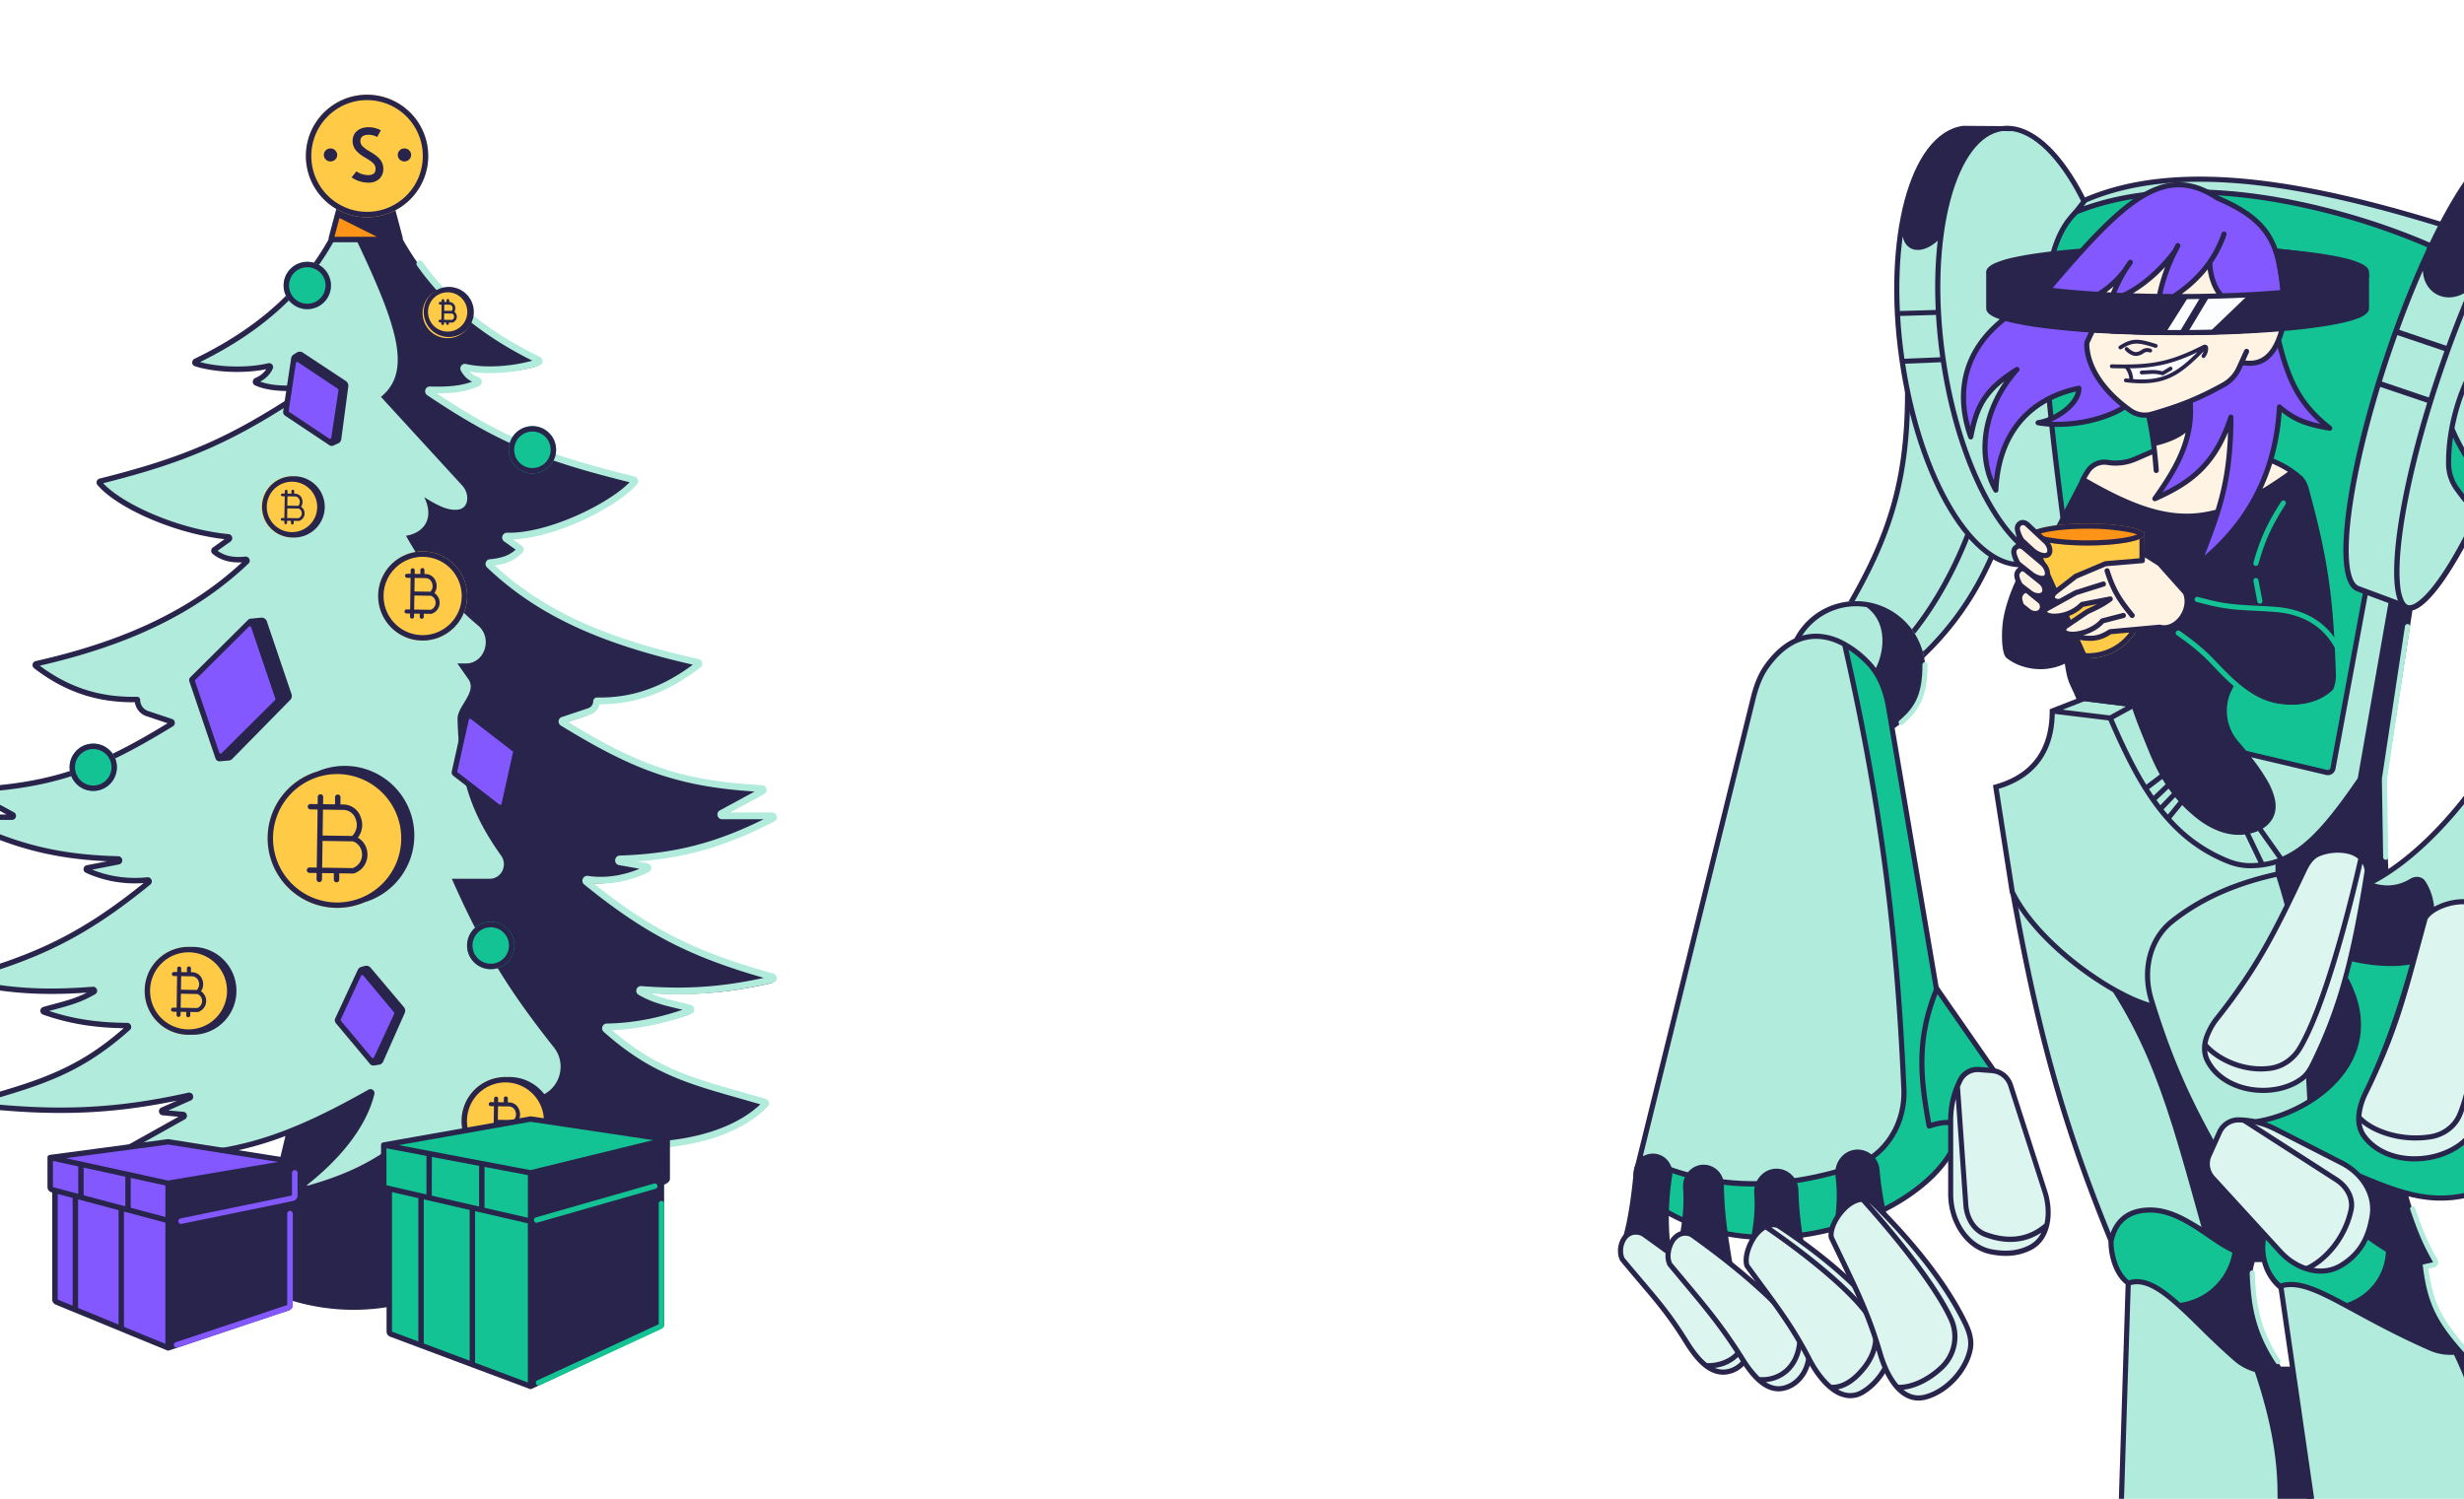 <svg width="960" height="584" fill="none" xmlns="http://www.w3.org/2000/svg"><g clip-path="url(#a)"><path d="M209.28 140.74c-33.38-13.24-58.55-43.4-66.24-79.59-.12-.59-1.01-.59-1.14 0-7.69 36.2-32.85 66.35-66.23 79.6-.48.18-.46.85.03 1 8.02 2.26 20.17 2.66 29.3.77.33-.07.65.2.53.52-.58 1.7-3.25 3.5-5.94 4.7-.48.21-.45.93.05 1.07 5.95 1.65 11.58 2.14 19.71 1.8.55-.02.78.71.32 1.02-28.76 18.8-46.51 27.7-80.76 35.57-.41.1-.57.6-.28.9 10.79 10.84 29.07 17.64 50.96 20.88.4.06.6.53.31.83-1.5 1.57-3.8 2.82-5.96 3.76-.41.18-.45.76-.05.97 4 2.14 7.32 2.8 12.74 3.17.5.03.69.67.3.98-29.4 22.78-47.83 31.95-82.65 40.06-.46.1-.58.71-.19.98 13.43 9.12 21.79 13.41 39.58 12.88.3-.01.55.22.58.52.47 5.17 4.8 6.13 12.1 7.36.49.09.61.74.19 1-28.89 18.1-46.42 23.3-77.72 25.73-.47.04-.68.6-.34.92 5.29 4.97 9.55 6.76 16.17 9.3.52.2.44.94-.12 1.01-6.85.9-11.63.64-18.72-.04-.58-.05-.82.72-.31 1 23.08 12.75 36.76 13 59.6 14.86.55.04.68.8.17 1.01-3.62 1.55-6.16 2.36-9.54 3.51-.5.17-.49.87.01 1.02 7.95 2.4 13.18 2.97 21.67 2.8.53 0 .75.68.33 1-28.07 21.36-44.48 28.38-72.21 37.99-.51.17-.5.9.03 1.01 11.99 2.82 29.83 3.9 49.35 2.48.58-.04.82.75.3 1.03-6.08 3.32-10.25 5.33-16.5 7.4-.52.17-.49.93.04 1.06 11.54 2.73 18.88 3.85 30.96 5.35.48.06.65.65.28.95-20.5 16.4-49.82 25.37-58.67 27.81-.57.16-.44 1.42.15 1.5 10.63 1.4 50.63 5.47 81.54-2.56.67-.18.77.14.12.4-6.25 2.44-10.9 5.05-10.1 5.32 1.2.4 5.66.64 8.5.82.53.03.7.71.27 1a184.75 184.75 0 0 1-24.96 13.39c-.1.04-.2.12-.24.23-.13.28-.32.83.12.9 40.5 3.69 63.63-4.83 97.89-24.54.41-.24.9.14.77.6-3.93 13.4-14.63 24.09-25.65 35.1l-.17.17c-.39.4 0 1.05.53.9 11.05-3.19 21.32-7.13 31.89-14.61a.56.56 0 0 1 .86.34v.13c-.84 6.03 2.06 12.46 6.19 15.32l.12.1.02.02c.29.29.8.15.91-.27 2.04-7.85 5.14-10.51 13-12.34.16-.04.33 0 .46.1 14.87 12.13 33.88 15.45 55 15.57.45 0 .7-.52.42-.88-5.89-7.5-9.34-12.07-12.05-20.04a.54.54 0 0 1 .57-.7c34.26 3.1 56.77 1.83 77.9-14.59.35-.27.25-.84-.19-.95-6.2-1.64-38.28-10.67-60.23-28.24-.37-.3-.2-.89.28-.95 12.08-1.5 19.42-2.62 30.95-5.35.54-.13.57-.89.05-1.06-6.25-2.07-10.42-4.08-16.5-7.4-.52-.28-.29-1.07.3-1.03 19.52 1.42 37.36.34 49.35-2.47.52-.13.54-.85.03-1.02-27.73-9.61-44.14-16.63-72.22-38-.41-.31-.19-1 .34-.98 8.49.16 13.72-.41 21.67-2.81.5-.15.5-.85.01-1.02-3.38-1.15-5.92-1.96-9.54-3.5-.51-.23-.38-.98.17-1.02 22.84-1.86 36.52-2.11 59.6-14.86.51-.28.27-1.05-.31-1-7.1.68-11.87.94-18.73.04-.55-.07-.63-.82-.11-1.02 6.62-2.53 10.88-4.32 16.17-9.29.34-.31.13-.88-.34-.92-31.3-2.43-48.83-7.64-77.72-25.73-.42-.26-.3-.91.19-1 7.3-1.23 11.63-2.19 12.1-7.36.03-.3.28-.53.58-.52 17.79.53 26.15-3.76 39.58-12.88.39-.27.27-.88-.2-.98-34.81-8.11-53.24-17.28-82.63-40.06-.4-.3-.21-.95.29-.98 5.42-.37 8.74-1.03 12.74-3.17.4-.21.36-.8-.06-.97-2.15-.94-4.46-2.19-5.95-3.76-.29-.3-.1-.77.31-.83 21.88-3.24 40.17-10.04 50.95-20.88.3-.3.14-.8-.27-.9-34.25-7.88-52-16.77-80.76-35.57-.46-.3-.23-1.04.32-1.01 8.13.33 13.76-.16 19.7-1.81.51-.14.54-.86.06-1.07-2.7-1.2-5.36-3-5.95-4.7-.11-.32.2-.59.54-.52 9.13 1.89 21.28 1.49 29.3-.78.5-.14.5-.8.03-1Z" fill="#B0EBDB"/><path fill-rule="evenodd" clip-rule="evenodd" d="M256.05 299.86c1.42.48 2.85.94 4.3 1.36a146 146 0 0 0 21.76 4.36c4.29.51 8.83.89 13.73 1.15 1.52.08 2.15 2.18.68 2.98l-14.14 7.66h17.4c1.65 0 2.19 2.21.71 2.97-19.76 10.18-36.84 14.28-57.27 15.24l7.9 1.54c1.46.28 1.78 2.3.36 2.96a46.17 46.17 0 0 1-22.5 3.99 217.72 217.72 0 0 0 19.76 14.37c3.62 2.27 7.11 4.3 10.57 6.18 12.07 6.41 24.7 11 40.87 15.5 1.5.42 1.6 2.68-.07 3.06-17.64 4-31.5 4.77-48.72 3.6l1.87 1c3.47 1.52 6.88 2.43 10.6 3.42 1.35.36 2.75.74 4.2 1.15a1.57 1.57 0 0 1 .1 2.99c-11.18 3.97-21.54 5.13-31.4 5.3 4.29 3.78 8.35 6.9 12.34 9.57 10.34 5.97 21.2 10.47 29.88 13.59 4.1 1.3 8.46 2.58 13.2 3.97l3.8 1.12a1.58 1.58 0 0 1 .54 2.74c-12 9.69-22.98 12.6-40.23 15.4-8.59 1.41-24.9 3.19-39.38-1.9 2.71 7.98 6.16 12.54 12.05 20.05.27.34.05.83-.37.87l-.11-.01c-15.16-3.27-28.08-8.68-33.49-21.61 6.83-2.4 7.36-6.11 4.88-15.54l8.46-1.34c9.11-1.45 13.18-12.26 7.44-19.5-16.52-20.88-27.33-37.45-39.73-65.66h14.79c4.53 0 7.06-5.26 4.44-8.96-11.3-15.94-16.37-29.5-17-53.13-.07-2.2 1.24-4.36 2.56-6.5 1.25-2.07 2.51-4.13 2.57-6.24.02-1-.26-2.02-.91-2.95l-4.28-6.09h3.24c7.49 0 10.57-9.94 4.84-14.77-11.2-9.44-19.18-19.27-28.12-35 6.5-.95 11.38-6.37 7.11-15.05 5.74 3.67 9.67 5.37 13.31 4.83 4.22-.62 4.4-6.19 1.52-9.33l-31.68-34.56c13.22-10.8 5.3-30.59-14.08-70.54l7.47-23.95c.17-.54.96-.5 1.07.06a112.1 112.1 0 0 0 10.85 30.1l1.25-.64c11.28 22.1 29.15 38.02 54.18 50.13 1.18.58 1.26 2.43-.18 2.9-6.8 2.21-18.44 3.08-27.8 1.16a9.6 9.6 0 0 0 4.3 3.43c.59.25.93.8.97 1.36.04.58-.24 1.2-.88 1.5-2.58 1.22-6 1.86-9.5 2.1-2.83.18-5.78.1-8.5-.19 27.76 18.46 45.8 26.22 78.54 34.4 1.03.26 1.64 1.56.84 2.52-3.8 4.5-11.47 9.33-20.62 13.24-8.77 3.76-19.05 6.75-28.87 7.86l4.53 3.24c.82.58.92 1.82.09 2.5-3.75 3.03-8.01 3.46-11.4 3.28 20.35 18.93 46.72 30.91 80.36 38.48 1.28.28 1.7 1.96.62 2.79-12.26 9.44-24.9 13.39-39.29 13.25a6.66 6.66 0 0 1-4.48 5.43l-8.24 2.75c13.77 8.4 24.9 14.16 36.39 18.06Z" fill="#28244B"/><path d="M129.96 89.67c-11.28 22.1-29.15 38.02-54.18 50.13-1.18.58-1.26 2.43.17 2.9 6.8 2.21 18.45 3.08 27.8 1.16a9.6 9.6 0 0 1-4.3 3.43c-.58.25-.92.8-.96 1.36-.05.58.24 1.2.88 1.5 2.57 1.22 5.99 1.86 9.5 2.1 2.83.18 5.78.1 8.5-.19-27.76 18.46-45.81 26.22-78.54 34.4-1.03.26-1.65 1.56-.84 2.52 3.8 4.5 11.47 9.33 20.61 13.24 8.78 3.76 19.05 6.75 28.88 7.86l-4.54 3.24a1.57 1.57 0 0 0-.08 2.5c3.75 3.03 8 3.46 11.4 3.28C73.91 238.03 47.54 250 13.9 257.58a1.58 1.58 0 0 0-.62 2.79c12.26 9.44 24.9 13.39 39.28 13.25a6.66 6.66 0 0 0 4.49 5.43l8.23 2.75c-13.76 8.4-24.88 14.16-36.38 18.06-11.75 3.98-23.94 6.02-39.8 6.87-1.52.08-2.14 2.18-.67 2.98l14.14 7.66h-17.4c-1.65 0-2.19 2.21-.72 2.97 19.77 10.18 36.85 14.28 57.27 15.24l-7.9 1.54c-1.45.28-1.78 2.3-.35 2.96a46.17 46.17 0 0 0 22.5 3.99C32 363.4 14.23 371.92-15.24 380.1c-1.51.43-1.6 2.69.06 3.07 17.73 4.02 31.65 4.78 48.99 3.6-4.23 2.15-8.25 3.22-12.73 4.42-1.36.36-2.75.74-4.21 1.15a1.57 1.57 0 0 0-.1 2.99c11.18 3.97 21.54 5.13 31.41 5.3-18.15 15.93-32.86 20.23-55.06 26.72l-3.7 1.09c-1.69.49-1.42 2.89.26 3.08 29.61 3.35 52 2.96 79.34-2.69l-6.15 2.72c-1.49.66-1.12 2.87.5 3.02l6.16.56-22.82 12.75c-1.44.8-.83 2.87.69 2.96 18.78 1.06 33.67.3 48.6-3.41a134.17 134.17 0 0 0 15.2-4.8l-13.68 57.4c25.45 13.76 55.23 13.76 80.14 0l-10.35-47.51c-3.82 1.9-5.8 4.86-7.24 10.43a.55.55 0 0 1-.91.26l-.02-.02a.85.85 0 0 0-.12-.1c-4.13-2.86-7.03-9.3-6.2-15.32a.37.37 0 0 0 0-.13.56.56 0 0 0-.85-.34c-10.56 7.48-20.84 11.43-31.9 14.61a.52.52 0 0 1-.53-.15c4.13-3.23 8.96-7.49 13.4-12.53 5.69-6.46 10.8-14.27 12.92-22.93.34-1.43-1.2-2.36-2.31-1.73-18.71 10.6-33.4 17.16-48.06 20.81-14.17 3.53-28.36 4.36-46.16 3.45l22.7-12.69c1.36-.76.93-2.81-.62-2.95l-5.83-.53 8.76-3.88c.9-.4 1.07-1.34.85-1.97a1.58 1.58 0 0 0-1.85-1.06c-28.47 6.37-50.98 7.15-80.78 3.96l1.21-.35c22.6-6.6 37.84-11.06 56.83-28.06 1.06-.95.43-2.75-1.04-2.76-9.65-.08-19.67-1.05-30.44-4.64l2.3-.61.04-.02h.04c5.3-1.42 10.25-2.74 15.58-5.9 1.5-.9.63-3.01-.93-2.9-17.66 1.37-31.45.85-48.8-2.9 29.04-8.25 46.91-17.1 71.21-36.92 1.22-1 .4-2.98-1.16-2.83-6.5.64-13.93.11-21.47-2.97l10.43-2.04a1.58 1.58 0 0 0 1.27-1.72 1.59 1.59 0 0 0-1.54-1.47c-21.4-.55-38.72-4.2-58.7-14.16H4.66c1.64 0 2.2-2.19.75-2.97l-14.35-7.77c15.1-.91 27-2.97 38.52-6.88 11.98-4.06 23.5-10.1 37.77-18.84 1.11-.68 1-2.41-.32-2.85l-9.3-3.11a4.55 4.55 0 0 1-3.11-4.32c0-.7-.57-1.24-1.26-1.23-13.9.28-26.06-3.3-37.88-12.12 33.94-7.76 60.68-20.11 81.32-39.77 1.14-1.09.17-2.88-1.27-2.73-3.22.34-7.23.26-10.76-2.27l5.05-3.61c1.2-.87.67-2.74-.77-2.88-9.98-.95-20.59-3.97-29.6-7.84-8.57-3.66-15.57-8.03-19.25-11.99 33.07-8.32 51.34-16.35 80-35.58.76-.51.8-1.39.58-1.96a1.62 1.62 0 0 0-1.74-1.03c-3.08.47-6.64.64-10.02.42a28.14 28.14 0 0 1-7.64-1.43c2.1-1.13 3.88-2.8 4.88-5.04.6-1.3-.66-2.39-1.78-2.12-8.59 2.02-19.64 1.43-26.52-.46 24.7-12.19 42.54-28.25 53.89-50.46l-1.88-.96Z" fill="#28244B"/><path fill-rule="evenodd" clip-rule="evenodd" d="M162.82 101.73c-.6.42-.73 1.24-.31 1.83 10.91 15.43 25.67 27.39 44.87 36.96-6.92 1.97-17.55 3.19-25.8 1.3a1.83 1.83 0 0 0-1.78.56c-.44.49-.61 1.24-.28 1.94a9.63 9.63 0 0 0 4.4 4.4c-4.56 1.71-10.04 2.08-16.38 1.87-1.9-.06-2.58 2.39-1.08 3.4 28.99 19.48 45.83 25.65 78.84 33.92-3.83 3.93-11.25 8.73-19.83 12.62-9.3 4.21-19.67 7.24-27.89 7.03a1.88 1.88 0 0 0-1.82 1.27c-.23.66-.11 1.58.67 2.14l4.48 3.2a13.27 13.27 0 0 1-3.87 2.41 22.7 22.7 0 0 1-6.2 1.31 1.85 1.85 0 0 0-1.1 3.18c20.62 19.74 46.39 30.21 80.19 37.92-11.7 8.7-23.69 13.05-37.33 12.78-.8-.02-1.47.63-1.47 1.45 0 1.24-.8 2.34-1.97 2.73l-10.27 3.43c-1.53.51-1.66 2.54-.37 3.33 14.27 8.75 25.82 14.8 37.82 18.87 11.32 3.83 22.99 5.9 37.67 6.83l-13.53 7.33c-1.69.91-1.04 3.47.87 3.47h16.15c-19.26 9.56-35.43 13.48-56.03 14.14-1.16.03-1.73.99-1.8 1.73-.06.75.35 1.8 1.52 2l8 1.42c-6.28 2.61-13.45 3.82-20.11 2.77-.97-.15-1.7.45-2 1.09-.3.64-.28 1.6.5 2.24 23.89 19.44 41.64 28.28 70 36.42-16.88 3.63-30.45 4.5-47.73 3.2a1.82 1.82 0 0 0-1.06 3.38c5.01 2.93 9.74 4.06 14.64 5.24l2.5.6c-10.47 3.55-20.2 5.22-29.52 5.37-1.7.02-2.43 2.12-1.2 3.23 17.91 16 32.54 20.15 52.97 25.94l8.06 2.31c-7.78 7.34-19.64 11.94-33.57 13.8-14.5 1.94-31.08.87-47.28-3.06a1.32 1.32 0 1 0-.62 2.56c16.47 4 33.4 5.1 48.25 3.11 14.84-1.98 27.76-7.04 36.07-15.5 1.02-1.04.46-2.68-.8-3.05-3.3-.97-6.43-1.86-9.42-2.71-19.82-5.63-33.65-9.56-50.4-24.05 9.75-.38 19.92-2.38 30.84-6.33 1.66-.6 1.61-3-.13-3.48-1.9-.54-3.7-.97-5.41-1.38-3.55-.85-6.79-1.63-10.12-3.08 16.7.96 30.34-.27 47.58-4.21 1.94-.45 1.83-3.09.07-3.58-29-8.06-46.65-16.43-70.05-35.15 7.38.58 15.03-1.23 21.46-4.38 1.65-.8 1.2-3.14-.5-3.44l-4.04-.71c18.97-1.34 34.7-5.88 53.5-15.6 1.71-.89 1.09-3.48-.84-3.48h-16.36l13.23-7.16c1.71-.93.98-3.38-.8-3.47-15.83-.85-28-2.88-39.72-6.86-11.33-3.84-22.3-9.51-35.84-17.74l8.65-2.89a5.52 5.52 0 0 0 3.64-4.03c14.41.04 27.05-4.92 39.26-14.37a1.84 1.84 0 0 0-.73-3.26c-33.74-7.55-59.13-17.64-79.37-36.48 1.97-.27 3.67-.66 5.22-1.28 2-.8 3.7-1.95 5.43-3.6.85-.81.72-2.17-.2-2.83l-3.4-2.42c8.34-.33 18.09-3.34 26.72-7.25 9.42-4.28 17.8-9.76 21.65-14.3.96-1.15.2-2.66-.98-2.95-32.8-8.17-49.4-14.05-77.08-32.4 6.15.03 11.76-.61 16.53-2.87 1.6-.76 1.21-2.84-.13-3.38a9.75 9.75 0 0 1-3.58-2.25c9.32 1.58 20.58-.11 27.18-2.36 1.64-.56 1.57-2.7.19-3.38-19.77-9.57-34.73-21.52-45.69-37a1.31 1.31 0 0 0-1.83-.31Z" fill="#B0EBDB"/><path d="m74.92 264.6 22.5-22.34a.54.54 0 0 1 .88.2l10.2 30.06c.06.2 0 .41-.14.56l-22.5 22.34a.54.54 0 0 1-.89-.21L74.8 265.16a.54.54 0 0 1 .13-.56Z" fill="#8358FF"/><path fill-rule="evenodd" clip-rule="evenodd" d="m89.2 296.33-3.56.3a1.6 1.6 0 0 1-1.66-1.08l-10.2-30.05a1.6 1.6 0 0 1 .4-1.65l22.49-22.34c.24-.24.52-.38.82-.44l4.3-.42c.98-.05 1.87.55 2.18 1.47l9.61 28.36c.27.78.07 1.64-.5 2.22l-22.6 23c-.35.35-.8.57-1.28.63Zm-13.21-30.9a.53.53 0 0 1 .13-.54l20.85-20.71a.53.53 0 0 1 .87.2l9.45 27.86c.06.2.01.4-.13.55L86.3 293.5a.53.53 0 0 1-.86-.2l-9.45-27.87Z" fill="#28244B"/><path d="m131.56 397.27 8.75-18.82a.65.65 0 0 1 1.09-.15l13.32 15.91c.16.2.2.47.09.7l-8.75 18.83a.65.65 0 0 1-1.09.14l-13.32-15.9a.66.66 0 0 1-.1-.7Z" fill="#8358FF"/><path fill-rule="evenodd" clip-rule="evenodd" d="M142.14 376.36c.82-.23 1.7.04 2.25.69l12.97 15.36c.54.63.66 1.52.33 2.28l-8.4 18.93c-.25.56-.72.99-1.3 1.18l-2.4.37a1.69 1.69 0 0 1-1.43-.6l-13.32-15.92a1.71 1.71 0 0 1-.24-1.82l8.75-18.83c.58-1.25 1.4-1.25 2.79-1.64Zm-9.3 21.39a.53.53 0 0 1-.08-.56l7.89-16.98a.53.53 0 0 1 .88-.11l12 14.34c.13.16.16.38.08.56l-7.89 16.98a.53.53 0 0 1-.88.11l-12-14.34Z" fill="#28244B"/><path d="m177.04 300.8 4.9-21.97a.65.65 0 0 1 1.03-.37l17.8 13.74c.2.16.29.42.23.66l-4.89 21.98a.65.65 0 0 1-1.03.37l-17.8-13.74a.66.66 0 0 1-.24-.66Z" fill="#8358FF"/><path fill-rule="evenodd" clip-rule="evenodd" d="M183.48 280.18a.53.53 0 0 0-.84.3l-4.52 20.3 16.45 12.7c.3.24.75.08.83-.3l4.52-20.3-16.44-12.7Zm-2.57-1.58a1.7 1.7 0 0 1 2.7-.98l17.8 13.75c.52.4.76 1.08.62 1.72l-4.9 21.98a1.7 1.7 0 0 1-2.7.98l-17.8-13.75a1.71 1.71 0 0 1-.62-1.72l4.9-21.98Z" fill="#28244B"/><path d="M184.16 121.54a9.76 9.76 0 1 1-19.5.02 9.76 9.76 0 0 1 19.5-.02Z" fill="#FFCB47"/><path fill-rule="evenodd" clip-rule="evenodd" d="M174.42 129.2a7.65 7.65 0 1 0-.02-15.3 7.65 7.65 0 0 0 .02 15.3Zm0 2.1a9.76 9.76 0 1 0-.02-19.5 9.76 9.76 0 0 0 .02 19.5Z" fill="#28244B"/><path fill-rule="evenodd" clip-rule="evenodd" d="M172.61 116.56c.3 0 .52.24.52.53v.56h.84v-.54a.53.53 0 1 1 1.05 0v.56h.1c.92.02 1.74.6 2.07 1.45l.05.12c.28.74.2 1.57-.22 2.23a2.4 2.4 0 0 1-.65 4.19.65.65 0 0 1-.22.03l-1.26-.01v.45a.53.53 0 0 1-1.05 0v-.47l-.84-.01v.46a.53.53 0 1 1-1.06-.01l.01-.47h-.55a.53.53 0 0 1 .01-1.06h.56l.08-5.88-.55-.01a.53.53 0 1 1 .01-1.06l.56.01v-.55c.01-.3.25-.53.54-.52Zm.5 2.14-.04 2.38 2.9.04.06-.07c.32-.4.4-.95.22-1.43l-.04-.12a1.2 1.2 0 0 0-1.1-.77l-2-.03Zm3.02 3.47-3.07-.04-.04 2.47 3.07.04c1.1-.44 1.12-2 .04-2.47Z" fill="#28244B"/><path d="M128.94 111.23a9.21 9.21 0 1 1-18.43.02 9.21 9.21 0 0 1 18.43-.02Z" fill="#14C393"/><path fill-rule="evenodd" clip-rule="evenodd" d="M119.73 118.35a7.1 7.1 0 1 0-.01-14.22 7.1 7.1 0 0 0 .01 14.22Zm0 2.1a9.21 9.21 0 1 0-.02-18.42 9.21 9.21 0 0 0 .02 18.42Z" fill="#28244B"/><path d="M200.4 368.4a9.21 9.21 0 1 1-18.42.01 9.21 9.21 0 0 1 18.43-.01Z" fill="#14C393"/><path fill-rule="evenodd" clip-rule="evenodd" d="M191.2 375.51a7.1 7.1 0 1 0-.01-14.21 7.1 7.1 0 0 0 .01 14.21Zm0 2.11a9.21 9.21 0 1 0-.02-18.43 9.21 9.21 0 0 0 .02 18.43Z" fill="#28244B"/><path d="M45.55 298.95a9.21 9.21 0 1 1-18.43.02 9.21 9.21 0 0 1 18.43-.02Z" fill="#14C393"/><path fill-rule="evenodd" clip-rule="evenodd" d="M36.34 306.07a7.1 7.1 0 1 0-.01-14.22 7.1 7.1 0 0 0 .01 14.22Zm0 2.1a9.21 9.21 0 1 0-.02-18.42 9.21 9.21 0 0 0 .02 18.43Z" fill="#28244B"/><path d="M216.66 175.25a9.21 9.21 0 1 1-18.43.02 9.21 9.21 0 0 1 18.43-.02Z" fill="#14C393"/><path fill-rule="evenodd" clip-rule="evenodd" d="M207.45 182.36a7.1 7.1 0 1 0-.01-14.21 7.1 7.1 0 0 0 .01 14.21Zm0 2.11a9.21 9.21 0 1 0-.02-18.43 9.21 9.21 0 0 0 .02 18.43Z" fill="#28244B"/><path d="M90.56 386.06a17.1 17.1 0 0 1-17.1 17.13 17.1 17.1 0 0 1-17.09-17.13 17.1 17.1 0 0 1 17.1-17.12 17.1 17.1 0 0 1 17.09 17.12Z" fill="#FFCB47"/><path fill-rule="evenodd" clip-rule="evenodd" d="m74.25 403.17-.78.02a17.1 17.1 0 0 1-17.1-17.13 17.1 17.1 0 0 1 17.88-17.1c.26-.02.52-.02.78-.02a17.1 17.1 0 0 1 17.09 17.12 17.1 17.1 0 0 1-17.87 17.11Zm14.2-17.1a15 15 0 0 1-14.98 15.01 15 15 0 0 1-15-15.02 15 15 0 0 1 15-15.01 15 15 0 0 1 14.98 15.01Z" fill="#28244B"/><path fill-rule="evenodd" clip-rule="evenodd" d="M69.84 376.58a.8.8 0 0 1 .78.8l-.02 1.38 2.23.04v-1.37a.79.79 0 1 1 1.57 0v1.39h.47a4.23 4.23 0 0 1 3.89 2.73l.09.24a4.77 4.77 0 0 1-.55 4.44 4.53 4.53 0 0 1-1.02 8.05c-.11.04-.23.06-.35.06l-2.8-.04v1.18a.79.79 0 1 1-1.57 0v-1.2l-2.19-.04-.01 1.2a.79.79 0 1 1-1.58-.02l.01-1.2-1.37-.02a.79.79 0 0 1 .03-1.58l1.37.02.18-12.32-1.37-.02a.8.8 0 0 1 .02-1.58l1.37.02.02-1.38a.8.8 0 0 1 .8-.78Zm.74 3.76-.08 5.28 6.2.1.2-.25c.7-.88.88-2.06.48-3.11l-.1-.25a2.65 2.65 0 0 0-2.43-1.7l-1.25-.02-3.02-.05Zm6.35 6.96-6.45-.1-.08 5.46 6.45.1a2.94 2.94 0 0 0 .08-5.46Z" fill="#28244B"/><path d="M214.01 436.76a17.1 17.1 0 0 1-17.09 17.13 17.1 17.1 0 0 1-17.09-17.13 17.1 17.1 0 0 1 17.1-17.12A17.1 17.1 0 0 1 214 436.76Z" fill="#FFCB47"/><path fill-rule="evenodd" clip-rule="evenodd" d="m197.7 453.87-.78.02a17.1 17.1 0 0 1-17.09-17.13 17.1 17.1 0 0 1 17.87-17.1c.26-.02.52-.02.78-.02a17.1 17.1 0 0 1 17.1 17.12 17.1 17.1 0 0 1-17.88 17.11Zm14.2-17.1a15 15 0 0 1-14.98 15.01 15 15 0 0 1-14.98-15.02 15 15 0 0 1 14.98-15.01 15 15 0 0 1 14.99 15.01Z" fill="#28244B"/><path fill-rule="evenodd" clip-rule="evenodd" d="M193.3 427.29c.44 0 .78.36.78.8l-.02 1.37 2.22.04v-1.37a.8.8 0 1 1 1.58 0v1.39h.47a4.22 4.22 0 0 1 3.88 2.73l.1.24a4.77 4.77 0 0 1-.55 4.44 4.53 4.53 0 0 1-1.02 8.05c-.12.04-.24.06-.36.06l-2.79-.04v1.18a.79.79 0 1 1-1.57 0v-1.2l-2.2-.04v1.2a.79.79 0 1 1-1.59-.02l.02-1.2-1.37-.02a.8.8 0 0 1 .02-1.58l1.37.02.19-12.32-1.38-.02a.8.8 0 0 1 .03-1.58l1.37.02.02-1.38c0-.43.36-.78.8-.77Zm.73 3.75-.07 5.28 6.2.1.2-.25c.7-.88.87-2.06.47-3.11l-.1-.25a2.65 2.65 0 0 0-2.43-1.7l-1.24-.02-3.03-.04Zm6.36 6.96-6.46-.1-.08 5.46 6.46.1a2.94 2.94 0 0 0 .08-5.46Z" fill="#28244B"/><path d="M182 232.22c0 9.59-7.76 17.36-17.33 17.36a17.34 17.34 0 0 1-17.33-17.36c0-9.59 7.76-17.36 17.33-17.36 9.57 0 17.33 7.77 17.33 17.36Z" fill="#FFCB47"/><path fill-rule="evenodd" clip-rule="evenodd" d="M164.67 247.47c8.4 0 15.22-6.83 15.22-15.25s-6.81-15.25-15.22-15.25c-8.4 0-15.22 6.83-15.22 15.25s6.81 15.25 15.22 15.25Zm0 2.11c9.57 0 17.33-7.77 17.33-17.36s-7.76-17.36-17.33-17.36a17.34 17.34 0 0 0-17.33 17.36c0 9.59 7.76 17.36 17.33 17.36Z" fill="#28244B"/><path fill-rule="evenodd" clip-rule="evenodd" d="M160.81 221.42a.8.8 0 0 1 .78.8l-.02 1.38 2.22.03v-1.36a.8.8 0 1 1 1.58 0v1.38l.47.01a4.23 4.23 0 0 1 3.88 2.72l.1.25a4.78 4.78 0 0 1-.55 4.44 4.53 4.53 0 0 1-1.02 8.05c-.12.04-.24.06-.36.06l-2.78-.05v1.19a.79.79 0 1 1-1.58 0v-1.2l-2.19-.04-.02 1.2a.79.79 0 1 1-1.58-.03l.02-1.2-1.37-.02a.79.79 0 0 1 .02-1.58l1.38.02.18-12.31-1.38-.02a.79.79 0 0 1 .03-1.58l1.37.01.02-1.37c0-.44.37-.79.8-.78Zm.73 3.76-.07 5.28 6.2.09.2-.24c.7-.88.87-2.07.47-3.12l-.1-.24a2.65 2.65 0 0 0-2.43-1.7l-4.27-.07Zm6.36 6.95-6.46-.1-.08 5.47 6.46.1a2.94 2.94 0 0 0 .08-5.47Z" fill="#28244B"/><path d="M125.68 197.5a11.92 11.92 0 1 1-11.91-11.94c6.58 0 11.91 5.34 11.91 11.94Z" fill="#FFCB47"/><path fill-rule="evenodd" clip-rule="evenodd" d="m114.31 209.42-.54.01a11.92 11.92 0 1 1 .54-23.86h.55a11.92 11.92 0 1 1-.54 23.86Zm9.27-11.92a9.82 9.82 0 1 1-19.64.02 9.82 9.82 0 0 1 19.64-.02Z" fill="#28244B"/><path fill-rule="evenodd" clip-rule="evenodd" d="M111.5 190.84c.3 0 .53.25.52.54l-.01.95 1.55.02v-.94a.53.53 0 1 1 1.05 0v.96h.34c1.17.02 2.22.76 2.64 1.86l.07.17a3.25 3.25 0 0 1-.38 3.04 3.09 3.09 0 0 1-.69 5.5.71.71 0 0 1-.24.03l-1.92-.03v.83a.53.53 0 1 1-1.05 0v-.84l-1.53-.03-.01.84c0 .29-.24.52-.53.52a.53.53 0 0 1-.52-.54l.01-.83-.95-.02a.53.53 0 0 1 .01-1.05l.95.01.13-8.46-.95-.01a.53.53 0 0 1 .01-1.06l.95.02.02-.96c0-.3.24-.52.53-.52Zm.5 2.55-.06 3.64 4.27.06.14-.17c.48-.6.6-1.42.33-2.15l-.07-.16a1.83 1.83 0 0 0-1.68-1.18l-2.94-.04Zm4.36 4.76-4.44-.07-.05 3.77 4.43.06a2.03 2.03 0 0 0 .06-3.76Z" fill="#28244B"/><path d="M158.42 326.62a27.1 27.1 0 0 1-27.07 27.13 27.1 27.1 0 0 1-27.08-27.13 27.1 27.1 0 0 1 27.08-27.13 27.1 27.1 0 0 1 27.07 27.13Z" fill="#FFCB47"/><path fill-rule="evenodd" clip-rule="evenodd" d="M161.42 325.53c0 12.3-8.18 22.7-19.38 26.02a27.1 27.1 0 0 1-37.76-24.93c0-12.3 8.17-22.7 19.38-26.02a27.1 27.1 0 0 1 37.76 24.93Zm-5.1 1.09a25 25 0 0 1-24.97 25.02 25 25 0 0 1-24.97-25.02 25 25 0 0 1 24.97-25.02 25 25 0 0 1 24.97 25.02Z" fill="#28244B"/><path fill-rule="evenodd" clip-rule="evenodd" d="M124.88 309.47c.58 0 1.04.49 1.04 1.07l-.05 2.8 4.67.07v-2.79a1.05 1.05 0 1 1 2.1 0v2.82l1.19.02a7.17 7.17 0 0 1 6.58 4.6l.17.45a8.14 8.14 0 0 1-1.16 7.88c5.46 3.15 4.93 11.68-1.41 13.88-.17.06-.34.09-.52.09l-5.31-.08v2.46a1.05 1.05 0 1 1-2.11 0v-2.5l-4.59-.06-.04 2.48a1.05 1.05 0 1 1-2.1-.03l.03-2.48-2.79-.04a1.05 1.05 0 0 1 .03-2.11l2.8.04.33-22.62-2.8-.05a1.05 1.05 0 0 1 .04-2.1l2.79.04.04-2.8c.01-.58.49-1.05 1.07-1.04Zm.96 5.98-.15 10.1 11.58.17.44-.57a6.03 6.03 0 0 0 .9-5.89l-.16-.44a5.06 5.06 0 0 0-4.66-3.25l-7.95-.12Zm11.73 12.38-11.9-.18-.16 10.42 11.9.18c4.81-1.77 4.88-8.56.16-10.42Z" fill="#28244B"/><path d="m257.18 517.16-50.46 23.22-54.35-20.35c-.42-.16-.7-.57-.7-1.02v-55.67l-1.34-.33a1.09 1.09 0 0 1-.82-1.05v-15.62l57.03-10.1c.12-.02.24-.02.35 0l53.08 7.93v15.18c0 .48-.32.9-.77 1.04l-1.4.42v55.36c0 .43-.24.81-.62.99Z" fill="#14C393"/><path d="m22.09 507.34 43.4 17.85 46.76-15.64c.44-.15.74-.57.74-1.03V465.8l1.01-.22c.5-.1.85-.55.85-1.06V452.7l-49.2-7.78c-.1-.02-.2-.02-.3 0l-45.8 6.1v11.5c0 .49.33.92.8 1.05l1.07.28v42.49c0 .44.26.84.67 1Z" fill="#8358FF"/><path fill-rule="evenodd" clip-rule="evenodd" d="M207.05 435a2.13 2.13 0 0 0-.69.01l-57.04 10.1c-.5.09-.86.53-.86 1.04v15.62c0 .98.67 1.84 1.63 2.08l.52.13v54.84c0 .9.56 1.69 1.4 2l54.34 20.35c.26.1.55.1.8-.03l50.55-23.64c.76-.35 1.05-.74 1.05-1.58v-54.3c1.05-.58 2.27-1.03 2.27-2.46v-16.1L207.05 435Zm-54.33 83.82v-54.35l10.33 2.38c-.04.1-.06.22-.06.35v55.49l-10.25-3.84a.03.03 0 0 1-.02-.03Zm12.38 4.66v-56.16l17.89 4.11v58.74l-17.9-6.7Zm20 7.48v-59.05l20.56 4.74v62.02l-20.57-7.7Zm69.4-86.73-47.81 11.69-51.34-9.74 51.38-9.1 47.78 7.15Zm-103.94 17.54v-14.35l15.59 2.96v15.02l-14.24-3.28-1.33-.32a.03.03 0 0 1-.02-.03Zm17.66 4.1.03-15.1 18.42 3.5v15.84l-18.45-4.24Zm20.55 4.73v-15.93l16.9 3.2v16.61l-16.9-3.88ZM65.82 443.88c-.2-.03-.41-.04-.62-.01l-45.83 6.12a1 1 0 0 0-.87.99v11.54c0 .97.65 1.81 1.58 2.06l.28.08v41.68c0 .87.53 1.65 1.33 1.98l43.4 17.84c.24.1.5.11.74.03l46.75-15.64c.88-.3 1.46-1.11 1.46-2.03v-41.87l.18-.04a2.14 2.14 0 0 0 1.69-2.09V451.8l-50.1-7.92Zm-1.38 32.5-16.15-4.3v44.9l16.15 6.64v-47.25ZM46.2 516.1v-44.59l-15.78-4.19v42.3l15.78 6.48Zm-17.89-7.35v-41.99l-5.83-1.55v41.12c0 .01 0 .02.02.03l5.81 2.39Zm-6.61-45.93-1.06-.28a.03.03 0 0 1-.02-.03v-10.18l9.87 2.15v10.68l-8.79-2.34Zm10.89 2.9v-10.78l16.24 3.55v11.54l-16.24-4.31Zm18.34 4.87v-11.64l13.52 2.95v12.28l-13.52-3.59Zm14.6-10.6-39.88-8.72 39.84-5.32 42.85 6.78-42.8 7.25Z" fill="#28244B"/><path fill-rule="evenodd" clip-rule="evenodd" d="M114.85 455.93c-.6 0-1.08.49-1.08 1.09v8.78l-1 .22-42.54 8.74a1.09 1.09 0 0 0 .44 2.12l42.55-8.74 1-.22c1-.22 1.71-1.1 1.71-2.12v-8.78c0-.6-.48-1.09-1.08-1.09ZM113 471.8c-.6 0-1.08.49-1.08 1.08v35.6l-43.44 14.51a1.08 1.08 0 0 0 .69 2.06l43.43-14.51a2.17 2.17 0 0 0 1.48-2.06v-35.6c0-.6-.48-1.08-1.08-1.08Z" fill="#8358FF"/><path fill-rule="evenodd" clip-rule="evenodd" d="M256.11 461.89c.16.56-.16 1.14-.72 1.3l-46.03 13.18a1.05 1.05 0 1 1-.58-2.03l46.03-13.17c.56-.16 1.14.16 1.3.72ZM256.65 515.97V468.9c0-1.29 2.1-1.29 2.1 0v47.4c0 .62-.36 1.18-.92 1.44l-47.57 22c-.53.24-1.15.01-1.4-.52a1.05 1.05 0 0 1 .52-1.4l47.27-21.85Z" fill="#14C393"/><path d="m111.36 160.42 3.1-20.53a.65.65 0 0 1 1-.45l17.26 11.51c.21.14.32.4.28.64l-3.1 20.54a.65.65 0 0 1-1 .45l-17.26-11.51a.66.66 0 0 1-.28-.65Z" fill="#8358FF"/><path fill-rule="evenodd" clip-rule="evenodd" d="M115.63 137.37a2.16 2.16 0 0 1 2.35.02l16.77 11.08c.69.46 1.06 1.28.95 2.1l-2.73 20.53c-.08.6-.41 1.15-.91 1.5l-2.2 1.03c-.5.18-1.06.15-1.55-.18l-17.25-11.5a1.71 1.71 0 0 1-.74-1.68l3.1-20.54c.17-1.14.75-1.49 1.65-2.02l.56-.34Zm-2.91 23.15a.53.53 0 0 1-.23-.52l2.79-18.51c.06-.39.5-.58.81-.36l15.55 10.37c.18.12.26.32.23.52l-2.79 18.51a.53.53 0 0 1-.81.36l-15.56-10.37Z" fill="#28244B"/><path d="M155.3 93.33h-25.66a.54.54 0 0 1-.52-.69l4.04-15.19c.06-.23.28-.4.53-.4h17.57c.25 0 .46.17.53.4l4.04 15.2c.1.34-.17.68-.52.68Z" fill="#FD9317"/><path fill-rule="evenodd" clip-rule="evenodd" d="M133.69 76a1.6 1.6 0 0 0-1.54 1.18l-4.05 15.2c-.27 1 .5 2 1.54 2h25.67c1.04 0 1.8-1 1.54-2l-4.05-15.2a1.6 1.6 0 0 0-1.54-1.18H133.7Zm-1.44 8.95-1.94 7.32h16.56l-14.62-7.32Z" fill="#28244B"/><path d="M166.84 60.77A23.85 23.85 0 0 1 143 84.65a23.85 23.85 0 0 1-23.82-23.88A23.85 23.85 0 0 1 143 36.9a23.85 23.85 0 0 1 23.83 23.87Z" fill="#FFCB47"/><path fill-rule="evenodd" clip-rule="evenodd" d="M143.01 82.54c12 0 21.72-9.75 21.72-21.77a21.74 21.74 0 0 0-21.72-21.76c-12 0-21.72 9.75-21.72 21.76a21.74 21.74 0 0 0 21.72 21.77Zm0 2.1a23.85 23.85 0 0 0 23.83-23.87A23.85 23.85 0 0 0 143 36.9a23.85 23.85 0 0 0-23.82 23.87A23.85 23.85 0 0 0 143 84.65Z" fill="#28244B"/><path d="M131.38 60.37c0 1.4-1.17 2.53-2.61 2.53a2.57 2.57 0 0 1-2.6-2.53c0-1.4 1.16-2.54 2.6-2.54 1.44 0 2.6 1.14 2.6 2.54ZM157.57 62.9c1.44 0 2.6-1.13 2.6-2.53s-1.16-2.54-2.6-2.54a2.57 2.57 0 0 0-2.6 2.54c0 1.4 1.16 2.53 2.6 2.53ZM148.38 50.78a9.96 9.96 0 0 0-6.68-1.02c-2.1.49-3.9 1.9-4.24 4.27a5.7 5.7 0 0 0 1.36 4.71 14.12 14.12 0 0 0 3.45 2.66c1.22.75 2.24 1.34 2.99 2.07a2.99 2.99 0 0 1 1.06 2.26c0 1.03-.32 1.56-.66 1.86-.37.33-.96.57-1.8.63a8.3 8.3 0 0 1-5-1.45L137 69.1a11.36 11.36 0 0 0 7.07 2.06 6 6 0 0 0 3.65-1.4 5.2 5.2 0 0 0 1.62-4.03c0-1.89-.84-3.29-1.95-4.35-1.05-1.02-2.42-1.8-3.52-2.48a11.38 11.38 0 0 1-2.73-2.05 2.81 2.81 0 0 1-.68-2.42c.12-.87.75-1.53 1.94-1.8a6.9 6.9 0 0 1 4.56.75l1.42-2.6Z" fill="#28244B"/></g><g clip-path="url(#c)"><path d="M749.65 254.9c16.58-15.88 28.6-36.8 34.8-64.2.8-3.6.65-7.38-.72-10.81-6.54-16.34-20.96-34.5-38.9-43.68-.96-.5-2.07.28-2.01 1.36 2.3 45.5-5.06 69.48-24.62 102.16l31.45 15.18Z" fill="#B0EBDB"/><path fill-rule="evenodd" clip-rule="evenodd" d="m749 257 1.34-1.37c16.73-16.03 28.85-37.13 35.08-64.71.85-3.78.7-7.76-.76-11.4-6.62-16.53-21.19-34.89-39.37-44.2-1.7-.87-3.56.5-3.47 2.3 1.14 22.69-.12 39.95-4.08 55.59-3.97 15.64-10.64 29.71-20.4 46l-.56.94L749 257Zm-4.62-119.9a.35.35 0 0 0-.38.03.44.44 0 0 0-.19.38c1.16 22.82-.1 40.3-4.13 56.19-3.95 15.6-10.55 29.6-20.06 45.6l21.53 10.4c9.08-10.21 17.3-23.9 23.32-38.5 6.4-15.5 10.28-31.95 10.14-46.24-7.5-11.18-18.06-21.62-30.23-27.86Zm32.2 30.92c-.39 13.87-4.25 29.36-10.26 43.94-6 14.56-14.2 28.28-23.3 38.64l6.44 3.1c16.16-15.68 27.92-36.26 34-63.22.78-3.44.63-7-.66-10.22a80.96 80.96 0 0 0-6.22-12.24Z" fill="#28244B"/><path d="M750.12 261.23a27 27 0 1 1-54 0 27 27 0 0 1 54 0Z" fill="#B0EBDB"/><path fill-rule="evenodd" clip-rule="evenodd" d="M750.12 261.23a27 27 0 1 1-54 0 27 27 0 0 1 54 0Zm-17.7 23.21a25 25 0 1 1-5.2-47.88c10.59 7.6 5.64 24.6-.39 28.9 1.37 10.92 3.03 17.05 5.6 18.98Z" fill="#28244B"/><path d="m762.07 430.11-26.27-154.5c-1.1-6.5-3.48-12.86-8.12-17.55a38.5 38.5 0 0 0-10.56-7.82c-10.5-5.03-20.88-1.91-28.98 9.65-2.6 3.71-4.07 8.07-5.16 12.47l-45.26 183.37c-1 4.02.2 8.34 3.46 10.9 40.55 31.9 104.64 9.16 119.5-18.68 2.88-5.4 2.41-11.8 1.39-17.84Z" fill="#B0EBDB"/><path d="m762.07 430.11-26.27-154.5c-1.1-6.5-3.44-12.86-7.83-17.79-2.6-2.92-5.15-5-8.47-6.59 5 18.5 26 137.5 21.5 180.5-.9 22.04-36.19 36.4-85.49 25.59-9.32-2.05-19.6 5.61-11.85 11.17 40.63 29.11 102.46 6.74 117.01-20.54 2.89-5.4 2.42-11.8 1.4-17.84Z" fill="#14C393"/><path fill-rule="evenodd" clip-rule="evenodd" d="M717.55 249.34c-5.45-2.61-10.94-3.13-16.13-1.45-5.18 1.69-9.96 5.52-14.1 11.43-2.7 3.86-4.21 8.36-5.3 12.8L636.74 455.5c-1.07 4.34.2 9.08 3.81 11.91 20.58 16.19 47.08 18.47 70.22 13.25 23.1-5.2 43.16-17.96 50.77-32.24 3.06-5.73 2.53-12.41 1.5-18.48l-26.27-154.5c-1.12-6.6-3.55-13.19-8.38-18.08a39.51 39.51 0 0 0-10.85-8.02Zm-28.6 11.13c3.97-5.66 8.42-9.16 13.08-10.67 4.65-1.51 9.6-1.08 14.66 1.34.37.18.75.37 1.13.58 15.64 68.88 20.62 119.87 22.95 172.7.58 13.1-6.98 25.37-19.35 29.34-31.02 9.94-56.58 8.12-81.32-3.48l43.85-177.68c1.08-4.36 2.51-8.57 5-12.13ZM639.6 452.28l-.9 3.7c-.92 3.69.2 7.58 3.1 9.86 19.97 15.7 45.79 18 68.54 12.87 22.8-5.14 42.21-17.66 49.45-31.23 2.72-5.09 2.32-11.17 1.3-17.2l-26.28-154.5c-1.08-6.39-3.4-12.52-7.84-17.01a42.08 42.08 0 0 0-6.79-5.64c15.35 68.08 20.28 118.75 22.6 171.2.6 13.9-7.4 27.06-20.75 31.34-31.45 10.08-57.19 8.45-82.43-3.38Z" fill="#28244B"/><path d="M656.74 462.63c.4 5.78.1 10.9-1.12 18.1l18.5 12.5c-2.1-12.55-3.29-20.33-3.48-31.55a6.95 6.95 0 0 0-5.33-6.68c-4.66-1.1-8.89 2.85-8.57 7.63ZM632.62 484.73c2.73-8.63 4-18.8 4.92-28.35a6.49 6.49 0 0 1 10.4-4.57 6.73 6.73 0 0 1 2.53 6.37 104.41 104.41 0 0 0-.35 30.05l-17.5-3.5Z" fill="#28244B"/><path fill-rule="evenodd" clip-rule="evenodd" d="M647.33 452.61a5.49 5.49 0 0 0-8.8 3.87c-.88 9.16-2.1 18.99-4.63 27.5l15.05 3c-1.2-9.8-.93-19.23.53-28.95a5.73 5.73 0 0 0-2.15-5.42Zm-10.79 3.68a7.49 7.49 0 0 1 12-5.27 7.73 7.73 0 0 1 2.92 7.3 103.4 103.4 0 0 0-.35 29.78l.19 1.39-19.97-4 .33-1.06c2.7-8.52 3.96-18.6 4.88-28.14Zm28.55-.32c-3.95-.92-7.63 2.41-7.35 6.59.39 5.7.11 10.78-1.03 17.7l16.04 10.84c-1.86-11.25-2.93-18.8-3.11-29.4a5.95 5.95 0 0 0-4.55-5.73Zm-9.34 6.72c-.37-5.38 4.41-9.92 9.8-8.67a7.95 7.95 0 0 1 6.09 7.65c.19 11.14 1.38 18.85 3.46 31.4l.39 2.3-20.97-14.17.11-.63c1.21-7.14 1.5-12.18 1.12-17.88Z" fill="#28244B"/><path d="M751.62 438.73c9.29-2.94 10.19-.84 15.99 3.5l11-22.5-23.99-34.5c-8 19.5-6.5 34.5-3 53.5Z" fill="#14C393"/><path fill-rule="evenodd" clip-rule="evenodd" d="m754.4 383.15 25.37 36.5-11.8 24.11-.96-.72-1.92-1.48-.07-.06a59.8 59.8 0 0 0-1.64-1.25 10.12 10.12 0 0 0-2.77-1.55c-1.8-.6-4.08-.47-8.69.99a1 1 0 0 1-1.28-.77c-3.51-19.07-5.06-34.3 3.06-54.07l.7-1.7Zm.47 4.18c-6.99 18.04-5.7 32.27-2.47 50.12 4.04-1.2 6.6-1.39 8.84-.65 1.2.4 2.24 1.05 3.32 1.83.54.4 1.1.83 1.7 1.3l.06.05.92.72 10.21-20.88-22.59-32.49Z" fill="#28244B"/><path d="M684.47 465.03c.37 5.46.04 10.44-1.2 17.3l20.4 12.4c-2.33-12.31-3.68-20.03-3.99-30.92a7.62 7.62 0 0 0-6-7.3c-5.1-1.04-9.56 3.33-9.21 8.52Z" fill="#28244B"/><path fill-rule="evenodd" clip-rule="evenodd" d="M693.47 457.5c-4.36-.9-8.32 2.85-8 7.46.36 5.38.06 10.3-1.1 16.88l17.9 10.87c-2.07-11.07-3.3-18.56-3.59-28.87a6.62 6.62 0 0 0-5.2-6.34Zm-10 7.6c-.39-5.76 4.59-10.76 10.4-9.56a8.62 8.62 0 0 1 6.81 8.24c.3 10.81 1.65 18.46 3.96 30.76l.42 2.2-22.9-13.9.13-.68c1.23-6.8 1.55-11.7 1.18-17.06Z" fill="#28244B"/><path d="M716.12 458.08c.7 5.41.66 10.4-.16 17.3l21.19 11.14c-3.06-12.13-4.88-19.75-5.85-30.58a7.65 7.65 0 0 0-6.47-6.95c-5.16-.74-9.37 3.92-8.7 9.1Z" fill="#28244B"/><path fill-rule="evenodd" clip-rule="evenodd" d="M724.69 449.98c-4.43-.64-8.17 3.37-7.58 7.98.69 5.32.68 10.24-.08 16.86l18.6 9.78c-2.74-10.92-4.41-18.32-5.33-28.57a6.65 6.65 0 0 0-5.61-6.05Zm-9.56 8.23c-.74-5.75 3.94-11.06 9.84-10.21a8.65 8.65 0 0 1 7.33 7.85c.96 10.75 2.76 18.3 5.82 30.43l.55 2.17-23.8-12.5.1-.68c.81-6.85.84-11.75.16-17.06Z" fill="#28244B"/><path d="M681.88 520.17c1.16 6.66-2.44 13.05-8.75 14.28-7.04 1.37-12.35-5.56-16.16-11.67-8.24-13.22-12.93-17.66-24.85-32.04-2.33-4.5.9-13.14 8-10 17.49 12.43 28.83 21.27 37.92 32.25 1.76 2.12 3.36 4.47 3.84 7.18Z" fill="#DCF6EF"/><path fill-rule="evenodd" clip-rule="evenodd" d="M631.23 491.2c-1.34-2.6-1.06-6.26.5-8.85a6.68 6.68 0 0 1 3.5-2.96 7.1 7.1 0 0 1 5.29.43l.09.04.08.06c17.5 12.43 28.93 21.34 38.12 32.43 1.78 2.14 3.53 4.66 4.05 7.65 1.24 7.08-2.59 14.08-9.54 15.44-3.93.76-7.32-.82-10.13-3.26-2.8-2.43-5.15-5.8-7.06-8.87-6.25-10.02-10.42-14.93-17.35-23.1-2.16-2.54-4.58-5.4-7.43-8.83l-.07-.09-.05-.1Zm46.04 22.43c-8.98-10.85-20.2-19.62-37.64-32.02a5.1 5.1 0 0 0-3.75-.32 4.7 4.7 0 0 0-2.44 2.1c-1.23 2.04-1.41 4.9-.48 6.8 2.77 3.34 5.16 6.15 7.3 8.67 6.95 8.2 11.23 13.23 17.56 23.38 1.9 3.04 4.1 6.2 6.67 8.42l.55.46c3.97.13 8.57-1.33 11.2-4.3l1.5 1.32a15.19 15.19 0 0 1-9.64 4.83c1.53.62 3.13.83 4.84.5 5.67-1.1 9.05-6.89 7.96-13.13-.43-2.44-1.9-4.62-3.63-6.7Z" fill="#28244B"/><path d="M704.63 525.03c1.1 6.97-2.94 14.2-9.57 15.82-6.97 1.7-12.38-5.22-16.2-11.33-9.17-14.6-16.24-22.38-28.27-36.9-2.33-4.49 1.4-14.69 8.5-11.55 17.53 12.47 32.1 25.1 41.74 36.77 1.76 2.13 3.37 4.47 3.8 7.2Z" fill="#DCF6EF"/><path fill-rule="evenodd" clip-rule="evenodd" d="M649.7 493.08a8.72 8.72 0 0 1-.76-4.69c.15-1.67.66-3.4 1.5-4.9a8 8 0 0 1 3.6-3.49 6.53 6.53 0 0 1 5.44.15l.1.05.08.05c17.58 12.5 32.21 25.2 41.94 36.95 1.77 2.15 3.54 4.67 4.01 7.68 1.16 7.38-3.09 15.18-10.32 16.95-3.9.95-7.31-.55-10.15-2.95-2.83-2.38-5.2-5.75-7.13-8.82-7.68-12.24-13.87-19.64-22.83-30.36-1.68-2.01-3.46-4.14-5.36-6.44l-.07-.08-.05-.1Zm5.14-11.24a4.52 4.52 0 0 1 3.75.11c17.47 12.42 31.92 24.98 41.48 36.54 1.73 2.1 3.19 4.26 3.57 6.7 1.03 6.55-2.78 13.21-8.82 14.69-2.45.6-4.7 0-6.82-1.36a14.9 14.9 0 0 0 8.22-3.28c3.18-2.6 5.45-6.66 5.97-12.14l-2-.2c-.47 5.02-2.51 8.57-5.23 10.8a13.1 13.1 0 0 1-9.45 2.82 40 40 0 0 1-5.81-7.53c-7.76-12.37-14.04-19.87-23-30.6l-5.28-6.32a6.86 6.86 0 0 1-.5-3.5c.13-1.4.56-2.86 1.25-4.1a6.03 6.03 0 0 1 2.67-2.63Z" fill="#28244B"/><path d="M737.37 523.11c-.3 7.24-5.02 15.3-11.55 19.24-8.35 5.03-16.43-4.06-20.91-12.75-7.23-13.99-13.8-22.03-24.26-36.38-1.85-5.04 4.42-18.2 12.07-15.73 17.63 11.6 31.92 23.94 40.98 36.07 2.1 2.8 3.82 6.04 3.67 9.55Z" fill="#DCF6EF"/><path fill-rule="evenodd" clip-rule="evenodd" d="M679.72 493.57c-.56-1.53-.48-3.52-.01-5.51a20.2 20.2 0 0 1 2.57-6.06c2.35-3.7 6.23-6.93 10.75-5.46l.13.04.1.07c17.69 11.64 32.08 24.05 41.24 36.3 2.13 2.87 4.03 6.34 3.87 10.2-.31 7.58-5.22 15.96-12.04 20.06a10.19 10.19 0 0 1-6.8 1.49 13.56 13.56 0 0 1-6.21-2.78c-3.8-2.85-7.02-7.45-9.3-11.86-5.95-11.53-11.45-18.98-19.14-29.4-1.58-2.14-3.25-4.4-5.03-6.84l-.08-.12-.05-.13Zm53.18 20.6c-8.94-11.98-23.08-24.22-40.6-35.76a5.08 5.08 0 0 0-2.16-.17 307.32 307.32 0 0 1 14.57 10.71c8.9 6.98 19.23 15.97 24.64 23.87 4.33 6.33 2.58 14.37-1.86 20.2-3.28 4.31-7.19 7.52-11.43 8.33 1.23.71 2.48 1.18 3.74 1.36a8.2 8.2 0 0 0 5.5-1.22c6.26-3.76 10.8-11.53 11.08-18.42.13-3.16-1.42-6.16-3.48-8.9Zm-19.35 25.37c4.24.2 8.53-2.7 12.35-7.73 4.13-5.42 5.47-12.5 1.8-17.86-5.21-7.62-15.33-16.45-24.23-23.42a303.78 303.78 0 0 0-15.1-11.08l-.55-.37a12.12 12.12 0 0 0-3.86 4 18.17 18.17 0 0 0-2.3 5.44c-.42 1.75-.43 3.24-.11 4.23 1.73 2.38 3.36 4.6 4.9 6.69 7.7 10.43 13.3 18.01 19.34 29.7 2 3.88 4.7 7.77 7.76 10.4Z" fill="#28244B"/><path d="M767.64 525.63c-1.62 8.2-9 16.42-17.42 18.7-9.19 2.49-15-7.75-17.69-16.92-5.06-17.3-10.52-27.32-19.06-45.31-.98-5.74 8.15-18.26 15.75-13.96 16.54 16.3 29.33 32.65 36.52 47.58 1.49 3.1 2.57 6.52 1.9 9.9Z" fill="#DCF6EF"/><path fill-rule="evenodd" clip-rule="evenodd" d="M712.49 482.27c-.3-1.71.17-3.79 1.04-5.78a21 21 0 0 1 3.87-5.82c3.2-3.4 7.88-5.9 12.3-3.4.02 0 .22.16.22.16 16.58 16.34 29.46 32.78 36.71 47.85 1.53 3.16 2.72 6.83 1.99 10.54-1.7 8.58-9.36 17.1-18.15 19.48-5.08 1.37-9.2-.82-12.29-4.4-3.07-3.55-5.25-8.56-6.6-13.2-4.2-14.38-8.68-23.67-15.02-36.85-1.25-2.6-2.58-5.35-3.99-8.32l-.06-.13-.02-.13Zm52.35 33.88c-7.1-14.75-19.77-30.97-36.22-47.2a5.5 5.5 0 0 0-.2-.1c.6.68 1.33 1.5 2.15 2.45 2.59 2.95 6.12 7.08 9.92 11.79 7.58 9.39 16.28 21.16 20.57 30.46a17.47 17.47 0 0 1-3.9 19.98c-4.67 4.46-10.55 7.44-15.53 7.95 2.37 1.92 5.13 2.75 8.33 1.88 8.04-2.17 15.16-10.09 16.7-17.93.6-3.06-.36-6.23-1.82-9.28Zm-25.18 23.4c-2.8-3.24-4.86-7.92-6.17-12.42-4.25-14.55-8.8-24-15.15-37.19-1.23-2.55-2.53-5.25-3.9-8.15-.16-1.14.15-2.73.92-4.5a19 19 0 0 1 3.5-5.24c1.95-2.09 4.19-3.5 6.38-3.74l.77.85a395.15 395.15 0 0 1 12.93 15.18c7.57 9.4 16.13 20.99 20.3 30.05a15.47 15.47 0 0 1-3.46 17.7c-5.12 4.88-11.52 7.66-16.12 7.45Z" fill="#28244B"/><path d="m776.22 417.13-5.23-.4a7.56 7.56 0 0 0-7.49 4.55l-.54 1.22a34.02 34.02 0 0 0-2.94 13.9v28.86c0 10.44 6.2 20.74 16.04 22.53 5.38.98 10.11.69 14.73-1.58 7.38-3.62 8.58-13.6 5.9-21.9L783.4 423a8.34 8.34 0 0 0-7.17-5.87Z" fill="#DCF6EF"/><path fill-rule="evenodd" clip-rule="evenodd" d="M762.62 420.82a8.49 8.49 0 0 1 8.41-5.11l5.23.4a9.37 9.37 0 0 1 8.05 6.59L797.6 464c1.4 4.3 1.79 9.07.85 13.27-.94 4.22-3.23 7.9-7.23 9.86-4.84 2.38-9.79 2.67-15.3 1.66-10.46-1.9-16.89-12.79-16.89-23.58v-28.85c0-4.99 1.04-9.88 3.03-14.33l.55-1.22Zm8.33-3.07a6.63 6.63 0 0 0-6.56 4l-.55 1.21-.2.47 3.25 46.03c.33 4.75 2.9 9.09 7 10.6 9.98 3.65 17.33 1.3 22.6-3.24l.04.06.03-.13c.84-3.77.5-8.14-.78-12.14l-13.32-41.31a7.31 7.31 0 0 0-6.28-5.15l-5.23-.4Zm24.38 62.52c-5.54 3.68-12.8 5.1-22.02 1.72-5.05-1.86-7.99-7.09-8.37-12.44l-2.92-41.37a33.4 33.4 0 0 0-1.03 8.26v28.85c0 10.1 6 19.81 15.2 21.5 5.24.95 9.77.65 14.17-1.51a10.9 10.9 0 0 0 4.97-5Z" fill="#28244B"/><path d="M760.27 87h-19.1c-10.57 61.9 19.6 133 45.25 133l13.58-9.19L760.27 87Z" fill="#B0EBDB"/><path d="M828.13 132.5c5.03 36.8.11 69.59-11.2 84.5l-28.12 3c-14.54-11.85-27.64-41.62-32.57-77.65-6.65-48.58 4.06-90.16 23.9-92.87 19.86-2.72 41.34 34.46 47.99 83.03Z" fill="#B0EBDB"/><path fill-rule="evenodd" clip-rule="evenodd" d="M828.02 129.74c-6.66-47.12-28.17-83.19-48.07-80.61l-15.02-.1h-.07c-5.33.7-9.95 3.92-13.76 8.92-3.8 5-6.85 11.87-9.05 20.06-4.38 16.39-5.41 38.29-2.08 61.84 3.33 23.55 10.4 44.38 19.17 59.03 4.39 7.31 9.23 13.13 14.28 16.96 5.06 3.83 10.4 5.72 15.73 5.01l-.27-1.92c-4.63.61-9.44-1-14.22-4.62-4.79-3.63-9.48-9.22-13.78-16.4-8.36-13.95-15.2-33.72-18.61-56.2l13.94-.57c6.96 46.25 28.2 81.36 47.84 78.75 19.9-2.63 30.64-43 23.97-90.15Zm-3.96 61.29c4.26-16.02 5.28-37.64 1.98-61.03-3.31-23.39-10.3-43.94-18.84-58.26-4.28-7.17-8.9-12.68-13.55-16.23-3.37-2.56-6.69-4.05-9.88-4.45v.04l-3.68-.03c-4.24.6-8.17 3.2-11.64 7.78-3.5 4.63-6.42 11.14-8.55 19.15-4.25 16.02-5.28 37.64-1.97 61.03 3.3 23.39 10.29 43.94 18.84 58.26 4.27 7.17 8.89 12.68 13.54 16.23 4.65 3.54 9.2 5.01 13.47 4.45 4.27-.57 8.24-3.17 11.73-7.8 3.5-4.62 6.42-11.13 8.55-19.14Zm-68.13-51.82c-.8-5.61-1.34-11.13-1.65-16.5l-13.97.4c.3 5.36.85 10.87 1.65 16.48l.02.19 13.95-.57Zm-1.75-18.43-13.97.4c-.5-10.43-.09-20.24 1.1-29.05 1.33 6.31 7.7 7.06 13.65 1.65-.96 8.3-1.24 17.4-.78 27Z" fill="#28244B"/><path fill-rule="evenodd" clip-rule="evenodd" d="M750 258a1 1 0 0 1 1 1c0 6.2-.82 10.67-2.47 14.3-1.65 3.62-4.1 6.3-7.18 8.96a1 1 0 1 1-1.3-1.52c2.97-2.56 5.17-5.01 6.66-8.28 1.49-3.27 2.29-7.43 2.29-13.46a1 1 0 0 1 1-1Z" fill="#B0EBDB"/><path d="m829.19 499.9-3.06 96.78c-25.51 13.1-40.47 26.55-47.09 42.43a52.48 52.48 0 0 0-3.62 13.77c-.22 1.76.18 3.6 1.61 4.64 10.49 7.67 55.87 12.04 86.24 10.6.87-6.11 1.75-13.75 4.64-19.24a81.21 81.21 0 0 1 15.92-21.2 68 68 0 0 1 17.41-12c2.1-1 3.35-3.24 2.93-5.53l-12.7-76.67h-3.36c-6.72-10.38-15.27-28.09-10.38-42.74h6.71l-4.58-67.78-95.55-74.8c9.38 52.03 18.72 87.9 38.16 135.25 0 7.63 3.05 14.05 6.72 16.49Z" fill="#B0EBDB"/><path d="M878.03 533.17c14.6 42.66 8.5 60.45 5.5 95.56 7.37-3.26 11.86-5.78 21.68-14.04l-11.91-81.82h-5.2c-10.37-15.88-13.73-27.78-10.37-42.13h6.72c3.14-31.89-6.38-48.55-17.4-78.46l-57.4-44.57c27.94 34.49 34.78 62.92 48.54 112.04l-10.38 27.48c17.55 16.26 25.03 25.94 30.22 25.94Z" fill="#28244B"/><path d="M840.48 471.5c-13.06-.12-15.88 4.28-17.7 12.22 0 6.4 3.35 14.65 6.71 15.87 3.9-1 4.55-.34 8.55 1.23l10.38 6.92A23.83 23.83 0 0 0 869.76 488c-13.77-10.26-21.32-15.7-29.28-16.48Z" fill="#14C393"/><path fill-rule="evenodd" clip-rule="evenodd" d="m782.86 345.76 97.97 76.7 4.68 69.28h-7.05c-2.08 6.87-1.2 14.46 1.06 21.67 2.26 7.23 5.88 13.98 9.13 19.07h3.66l12.84 77.5a6.15 6.15 0 0 1-3.47 6.6 66.96 66.96 0 0 0-17.16 11.83 80.22 80.22 0 0 0-15.73 20.94c-2.58 4.9-3.51 11.61-4.33 17.49l-.2 1.41-.11.82-.83.04c-15.25.73-34.24 0-50.74-1.88-8.25-.94-15.9-2.17-22.15-3.64-6.2-1.47-11.19-3.21-13.99-5.26-1.85-1.35-2.25-3.63-2-5.57.6-4.9 1.82-9.56 3.68-14.03 6.7-16.1 21.75-29.61 47.03-42.67l3.02-95.66c-1.85-1.4-3.46-3.66-4.64-6.4a27.16 27.16 0 0 1-2.06-10.39c-19.42-47.34-28.76-83.26-38.15-135.26l-.46-2.59Zm43.4 251.98c-24.82 12.79-39.36 25.83-45.97 40.99 8.23 5.17 21.35 9.4 36.62 11.49 15.55 2.12 33.21 2 50.01-1.6l.04-.08.06-.13a82.82 82.82 0 0 1 14.85-20.21c-20.14-20.46-36.76-25.84-55.61-30.46Zm57.05 29.07c5-4.7 10.82-8.84 17.5-12.03a4.15 4.15 0 0 0 2.38-4.44v-.01l-12.5-75.45-3.16.37c-6.07.7-12.29-.88-16.97-4.92a273.46 273.46 0 0 1-12.54-11.72c-3.57-3.5-7.1-7.03-10.87-10.32-3.38-2.97-6.49-5.27-9.4-6.61-2.74-1.27-5.24-1.64-7.59-.94l-3 95.16c18.88 4.65 35.8 10.23 56.15 30.91Zm-5.7-112.8a83.9 83.9 0 0 0 9.2 19.3c-5.43.52-10.86-.97-14.95-4.5a294.8 294.8 0 0 1-13.54-12.7c-3.2-3.2-6.45-6.35-9.85-9.33-3.43-3-6.7-5.46-9.88-6.92-3.09-1.42-6.14-1.93-9.14-1-1.52-1.12-2.97-3.07-4.08-5.65a25.11 25.11 0 0 1-1.9-9.5c.89-4.04 2.6-6.74 4.84-8.47 2.25-1.74 5.12-2.6 8.41-2.75 4.73-.23 9.16 1.24 13.47 3.49 3.44 1.8 6.75 4.05 10.05 6.31.86.6 1.72 1.18 2.58 1.76 5.4 3.64 9.7 5.5 13.96 6.38-2.53 7.6-1.56 15.92.83 23.58Zm5.76-24.27-4.47-66.26-93.14-72.9c9.05 49.63 18.2 84.65 36.58 129.86a14.68 14.68 0 0 1 4.75-6.78c2.66-2.07 5.96-3 9.54-3.17 5.21-.25 10 1.37 14.49 3.71 7.9 4.13 23.6 15.54 32.25 15.54ZM865.9 650.87c-16.62 3.36-33.96 3.42-49.26 1.33-15.24-2.08-28.55-6.3-37.12-11.6a51.73 51.73 0 0 0-3.1 12.4c-.2 1.59.19 2.97 1.2 3.72 2.45 1.78 7.07 3.46 13.27 4.92a193.87 193.87 0 0 0 21.92 3.6c16.1 1.83 34.6 2.57 49.59 1.91l.09-.65c.68-4.93 1.5-10.78 3.41-15.63Z" fill="#28244B"/><path d="m961.68 90.8-32.97 212.8v38.77l8.25 122.11c1.46 7.32 6.8 19.04 11.32 27.07a.68.68 0 0 1-.59 1.02h-3.71c-.91 10.4 7.1 27.4 15.87 34.2l5.55-1.4c.33-.08.66.09.79.39 15.12 34.55 24.53 71.35 31.34 110.9.52 3 1.02 6 1.5 9.03a7.24 7.24 0 0 1-1.36 5.81c-4.47 5.41-11.19 8.61-16.75 10.2h-.66c-1.79 0-3.32 1.19-4.15 2.77-10.41 19.71-63.67 25.91-109.2 13.52a7.63 7.63 0 0 1-5.5-8.72c.47-2.66.99-5.17 1.56-7.57 5.49-23.02 16.05-34.63 42.24-46.1l-16.49-113.87c-7.02-5.8-8.85-15.57-5.5-24.12-4.47-7.96-12.54-16.82-16.37-23.5-10.9-19.06-19.53-35.28-27.89-61.98-15.57-3.67-45.19-24.42-54.96-44.57l-6.4-40.91c10.98-3.06 21.98-10.69 21.98-29.62l12.51-4.88c-4.98-83.61-22.54-167.31-3.05-189.9l3.36-4.27c36.94-15.87 88.05-6.98 149.28 12.83Z" fill="#B0EBDB"/><path d="m972.97 648.88 3.06 15.57c1.53-2.44 2.37-3 5.19-2.75 8.62-3 13.38-4.79 18.01-13.73-8.6-58.65-17.68-81.4-33.58-122.73l-6.1 1.52c-10.59-11.43-15.9-18.12-15.88-34.5h3.6c.55 0 .87-.6.58-1.05-7.77-11.8-9.2-18.89-10.89-27.3v-.04L928.7 303l15.26-97.7-7.02-2.13-17.1 99.83c-13.32 19.37-20.46 26.93-33.27 32.97v4.58c11.47 35.43 10.38 55.13 12.51 90.36l-16.48 49.77c-2.14 10.92.8 14.4 5.8 20.75 7.33-10.68 53.73 28.4 67.47 25.95 17.1 35.42 25.34 88.54 17.1 121.51Z" fill="#28244B"/><path d="M906.13 462.04c-13.16 0-23.82 10.53-23.82 23.51 0 6.34 2.55 11.3 6.69 15.1 8.58-1.6 17.25 3.6 23 7.74 10.23-2.39 17.63-10.95 17.63-21.92-8.54-4.77-13.77-9.9-23.5-24.43Z" fill="#14C393"/><path fill-rule="evenodd" clip-rule="evenodd" d="M878.04 70.02c25.15 2.73 53.3 9.92 83.95 19.83l.81.27-33.09 213.55v38.66l8.24 122.02c1.45 7.16 6.7 18.72 11.2 26.71a1.68 1.68 0 0 1-1.46 2.51h-2.77c-.17 4.84 1.5 11.08 4.27 17.03 2.86 6.13 6.81 11.76 10.9 15.07l5.07-1.27c.8-.2 1.62.2 1.94.96 15.17 34.65 24.6 71.54 31.42 111.14.51 3 1.01 6 1.5 9.03a8.2 8.2 0 0 1-1.58 6.6c-4.65 5.63-11.58 8.91-17.25 10.53l-.13.04h-.8c-1.32 0-2.56.89-3.27 2.23-2.75 5.22-8.26 9.42-15.53 12.62-7.28 3.22-16.44 5.47-26.66 6.71-20.43 2.48-45.26.92-68.15-5.3a8.63 8.63 0 0 1-6.23-9.87c.48-2.67 1-5.2 1.58-7.62 2.77-11.62 6.84-20.45 13.59-27.83 6.61-7.23 15.73-12.99 28.52-18.65l-16.33-112.74c-7.03-6.04-8.87-15.9-5.66-24.56-2.34-4.07-5.19-7.83-8.02-11.57l-.64-.85c-2.86-3.78-5.64-7.46-7.48-10.67-10.84-18.95-19.46-35.15-27.8-61.63-7.96-2.03-19.1-8.14-29.48-16.15-10.63-8.21-20.61-18.55-25.6-28.83l-.06-.13-6.57-41.94.86-.24c5.38-1.5 10.67-4.08 14.63-8.55 3.93-4.45 6.62-10.84 6.62-20.1v-.68l12.47-4.87c-1.25-20.64-3.25-41.27-5.27-61l-.99-9.54c-1.7-16.47-3.32-32.18-4.4-46.55-1.29-17.11-1.82-32.37-.8-44.77 1.02-12.36 3.6-22.1 8.68-28l3.5-4.46.23-.1c18.69-8.03 40.9-9.76 66.04-7.04Zm-65.82 203.15-8.58 3.35 18.33 2.23 6.47-3.55-16.22-2.03Zm18.83 2.88-7.6 4.17c4.02 9.25 8.08 17.87 12.78 25.53l6.13-4.65c-4.05-6.45-7.9-14.66-11.3-25.05Zm12.4 26.73-6.15 4.67c.57.9 1.15 1.77 1.74 2.63l5.69-5.43c-.43-.6-.86-1.23-1.29-1.87Zm2.47 3.49-5.72 5.47c.49.68.98 1.36 1.49 2.02l5.56-5.8a62.1 62.1 0 0 1-1.33-1.69Zm2.63 3.22-5.62 5.86c.55.69 1.11 1.36 1.68 2.03l5.25-6.45c-.44-.46-.87-.94-1.31-1.44Zm2.73 2.88-5.33 6.53a59.88 59.88 0 0 0 22.58 15.79c2.76 1.1 5.7 1.68 8.63 1.61.95-.02 1.87-.07 2.77-.16l-6.46-13.5.34-.16c-5.9.07-12.95-1.9-20.04-7.86-.83-.7-1.66-1.44-2.5-2.25Zm24.29 10.03 6.45 13.47c1.87-.3 3.65-.75 5.4-1.37l-8.98-12.62 1.63-1.16 9.25 13.02a35.43 35.43 0 0 0 8.32-5.25c6.39-5.27 12.85-13.44 20.97-25.28l35.55-202.97c-2.12-1-4.25-1.97-6.38-2.9l-38 199.97a3.7 3.7 0 0 1-4.53 2.9l-31.85-7.82 7.6 10.65.03.04c3.17 5.22 3.5 9.59 2.25 12.92a10.53 10.53 0 0 1-6.46 6.25c-.4.1-.83.12-1.25.15ZM945.9 96.52c-46.7-20.03-96.73-24.96-136.3-13.39-4.53 5.42-7.01 14.52-8.01 26.65-1.01 12.25-.5 27.38.8 44.46 1.07 14.34 2.7 30.01 4.4 46.49l.98 9.55c2.01 19.7 4.02 40.33 5.27 60.98l19.35 2.42.2.6c6.52 20.35 14.6 32.22 22.46 38.81 7.8 6.54 15.42 7.93 21.23 7.23a8.54 8.54 0 0 0 5.13-5.02c.97-2.61.85-6.32-2.07-11.16l-10.71-14.98 37.1 9.12a1.7 1.7 0 0 0 2.08-1.34L945.9 96.52ZM811.72 80.46C851.6 69.66 901.23 75 947.42 95c2.78 1.2 5.54 2.45 8.28 3.76l.69.32-35.89 204.9-.12.18c-8.18 11.95-14.81 20.38-21.47 25.88-6.7 5.53-13.42 8.07-21.7 8.26-3.24.08-6.44-.57-9.42-1.76-24.07-9.57-35.44-30.8-46.31-55.84l-20.92-2.54c-.2 9.08-2.97 15.62-7.1 20.3-4.08 4.6-9.41 7.3-14.74 8.9l6.25 39.9c4.81 9.83 14.48 19.89 24.95 27.97 9.75 7.54 20.05 13.25 27.55 15.47a163 163 0 0 1-.3-.98c-3.45-11.35-.86-24.17 8.6-31.63 10.51-8.27 24.4-15.23 44.6-19.15l37.34 2.36v-37.78L960.57 91.5c-30.28-9.76-58.02-16.81-82.75-19.5-24.84-2.68-46.59-.96-64.8 6.8l-1.3 1.66ZM927.77 343.3l-37.15-2.38c-19.84 3.86-33.39 10.69-43.6 18.74-8.69 6.83-11.2 18.72-7.93 29.47l.83 2.69c8.33 26.6 16.91 42.75 27.8 61.78 1.77 3.09 4.48 6.68 7.37 10.5l.16.22c3.23 4.27 6.45 8.53 9.08 13.2l-.18.45c-3.07 7.82-1.59 16.62 4.3 22.17a1 1 0 0 1 .31-.14c3.13-.85 6.38-.57 9.96.5 3.56 1.06 7.5 2.91 12.03 5.27 2.3 1.2 4.77 2.54 7.43 3.99 9.45 5.4 19.3 10.27 29.27 14.64a18.23 18.23 0 0 0 9.71 1.35c-3.76-3.62-7.23-8.83-9.78-14.32-3.02-6.47-4.87-13.5-4.4-18.96l.08-.91h4.09c-4.48-8.04-9.7-19.56-11.17-26.9l-.02-.06-8.19-121.3Zm-21.7 271.3-16.33-112.79c2.52-.58 5.24-.34 8.4.6 3.37 1 7.17 2.78 11.68 5.13 2.27 1.19 4.7 2.51 7.35 3.94 7.82 4.25 17.4 9.45 29.47 14.75 3.94 1.73 8.3 2.1 12.47 1.2l.13.11.38.3 5.76-1.44c14.94 34.21 24.29 70.66 31.07 109.85-5.98 4.8-10.66 7.72-15.35 9.44-4.67 1.72-9.42 2.27-15.56 2.19-14.9-18.95-38.37-32.9-59.47-33.28Zm90.76 23.9c-5.65 4.46-10.3 7.33-15.04 9.07-4.92 1.81-9.87 2.38-16.04 2.3-2.68 7.48-8.61 12.67-16.32 16.1-7.94 3.54-17.83 5.25-28.25 5.67-20.32.82-42.91-3.26-57.5-8.61-.46 2.04-.89 4.17-1.29 6.4a6.63 6.63 0 0 0 4.79 7.59c22.64 6.16 47.2 7.7 67.38 5.25 10.09-1.23 19.04-3.45 26.1-6.56 7.06-3.11 12.11-7.08 14.56-11.72.96-1.81 2.78-3.3 5.04-3.3h.52c5.43-1.57 11.86-4.68 16.12-9.84a6.24 6.24 0 0 0 1.15-5c-.4-2.47-.8-4.92-1.22-7.35Zm-132.68 22.57c14.32 5.3 36.78 9.38 56.95 8.57 10.28-.4 19.9-2.1 27.52-5.49 7.42-3.3 12.88-8.2 15.3-15.09-14.8-18.78-38.04-32.38-58.5-32.47-12.94 5.68-21.92 11.36-28.36 18.4-6.28 6.87-10.2 15.1-12.91 26.08Z" fill="#28244B"/><path fill-rule="evenodd" clip-rule="evenodd" d="M921.18 480.84a1 1 0 0 1 1.4-.23c6.21 4.44 10.31 7 14 8.47 3.67 1.45 6.98 1.86 11.67 1.88a1 1 0 1 1 0 2c-4.83-.02-8.42-.44-12.4-2.02-3.94-1.57-8.21-4.25-14.44-8.7a1 1 0 0 1-.23-1.4Z" fill="#28244B"/><path d="m831.44 273.81-19.54-2.44c-7.55-87.59-27.79-166.65-2.78-189.65 48.23-19.23 112.99 2.2 137.72 13.2l-37.78 203.66a2.03 2.03 0 0 1-2.46 1.61l-36.7-8.67c14.2 16.98 18.53 22.72 12.9 27.32a12 12 0 0 1-6.8 2.5c-16.53 1.15-33.2-13.13-44.56-47.53Z" fill="#14C393"/><path fill-rule="evenodd" clip-rule="evenodd" d="M886.85 76.78c25.4 4.34 47.85 12.48 60.28 18l.72.32-37.92 204.45c-.31 1.7-1.99 2.8-3.67 2.4l-33.78-7.99c6 7.22 10.07 12.33 12.07 16.18 1.12 2.14 1.68 4.03 1.48 5.77-.2 1.79-1.17 3.23-2.71 4.49a13 13 0 0 1-7.36 2.72c-17.18 1.2-34-13.57-45.39-47.61l-19.71-2.46-.07-.81c-1.89-21.88-4.56-43.22-7.13-63.31l-.49-3.81c-2.39-18.66-4.63-36.18-5.98-51.93-1.44-16.81-1.87-31.67-.36-43.8 1.52-12.1 4.98-21.64 11.5-27.63l.13-.12.17-.07c24.36-9.71 52.82-9.13 78.22-4.8Zm-77.3 6.58c-5.91 5.52-9.25 14.44-10.73 26.28-1.49 11.91-1.07 26.6.36 43.38 1.35 15.7 3.59 33.19 5.98 51.86l.48 3.8c2.54 19.84 5.19 40.94 7.07 62.58l19.36 2.42.2.6c11.35 34.32 27.76 47.94 43.55 46.84 2.3-.16 4.52-.88 6.23-2.27 1.28-1.04 1.87-2.05 2-3.16.13-1.16-.23-2.63-1.27-4.62-2.09-4.02-6.63-9.6-13.76-18.13l-1.92-2.3 39.62 9.36c.57.13 1.14-.24 1.25-.82L945.59 96.3a266.51 266.51 0 0 0-59.08-17.54c-25.17-4.3-53.13-4.84-76.97 4.61Z" fill="#28244B"/><path fill-rule="evenodd" clip-rule="evenodd" d="M938.14 243.16a1 1 0 0 1 .84 1.13L930 303.57l.5 30.43a1 1 0 0 1-2 0l-.5-30.46c0-.08 0-.15.02-.22L937 244a1 1 0 0 1 1.14-.84ZM877.47 495a1 1 0 0 1 1.03.96c.47 13.32 2.47 22.69 9.84 34a1 1 0 0 1-1.68 1.09c-7.63-11.7-9.68-21.46-10.16-35.01a1 1 0 0 1 .97-1.04ZM939.68 470.05a1 1 0 0 1 1.27.63c3.2 9.45 5.25 13.92 8.75 20.15a2 2 0 0 1-1.3 2.94l-2.29.5c.85 6.28 2.06 11.1 4.23 15.71 2.22 4.7 5.48 9.24 10.5 14.9l3.27-.9c1.42-.39 2.9.32 3.52 1.64 21.55 46.3 25.81 73.28 32.76 117.26l1.1 6.96.05.36-.18.3a22.6 22.6 0 0 1-6.6 7.38c-2.67 1.9-5.9 3.3-9.96 4.58a1 1 0 0 1-.6-1.91c3.95-1.24 6.97-2.57 9.41-4.3 2.35-1.66 4.2-3.71 5.85-6.45l-1.05-6.59c-6.94-43.96-11.16-70.7-32.6-116.75-.2-.45-.71-.68-1.17-.55l-4.47 1.22-.41-.46c-5.31-5.93-8.83-10.75-11.23-15.83-2.4-5.09-3.65-10.38-4.52-17.21l-.12-.9 4.07-.91v-.01c-3.58-6.35-5.67-10.94-8.9-20.49a1 1 0 0 1 .62-1.27Z" fill="#B0EBDB"/><path d="m975.01 59 20.4 7 1.92 1.66c11.62 30.73-40.5 181.83-61.22 168.51l-19.13-7.66C902 204.87 946.95 66 975.01 59Z" fill="#B0EBDB"/><path fill-rule="evenodd" clip-rule="evenodd" d="m935.41 236.76.14-.42a4.37 4.37 0 0 0 1.88 1.42c9.4 3.5 30-32.16 46-79.65 16-47.48 21.33-88.8 11.93-92.3a3.7 3.7 0 0 0-.62-.17l.15-.46-18.53-6.88c-1.51-.56-3.15-.3-4.8.5a19.6 19.6 0 0 0-5.15 3.97c-3.57 3.64-7.56 9.27-11.71 16.42-8.32 14.33-17.41 34.95-25.34 58.49-7.93 23.53-13.2 45.57-15.32 62.2-1.05 8.3-1.33 15.32-.72 20.5.3 2.6.82 4.8 1.62 6.5.8 1.7 1.92 2.99 3.44 3.55l17.03 6.33Zm8.57-131.35a393.81 393.81 0 0 0-9.2 23.1l18.35 6.22a404.7 404.7 0 0 1 8.54-21.55c-7.76 5.83-17.25 1.7-17.7-7.77Zm-12.66 33c.9-2.66 1.8-5.28 2.72-7.85l18.35 6.21a458.84 458.84 0 0 0-6.09 18.1l-18.3-6.2c1.04-3.38 2.15-6.8 3.32-10.27Zm-3.96 12.33c-5.7 18.71-9.54 35.91-11.26 49.43-1.05 8.22-1.3 15.03-.72 19.96.28 2.46.77 4.4 1.42 5.79.66 1.38 1.43 2.14 2.27 2.45l15.21 5.66c-4.08-10.61.35-41.23 11.38-77.1l-18.3-6.19Zm9.1 83.05c.57 1.24 1.17 1.74 1.66 1.92.5.18 1.26.2 2.45-.4 1.2-.58 2.65-1.7 4.31-3.4 3.33-3.4 7.18-8.84 11.3-15.98 8.23-14.26 17.32-34.9 25.29-58.54 7.96-23.65 13.26-45.7 15.4-62.22 1.06-8.28 1.32-15.04.78-19.89a18.3 18.3 0 0 0-1.31-5.5c-.58-1.24-1.18-1.73-1.68-1.92-.49-.18-1.25-.19-2.44.4-1.2.59-2.65 1.7-4.32 3.4-3.32 3.41-7.17 8.85-11.3 15.99-8.23 14.25-17.32 34.9-25.28 58.54-7.97 23.64-13.26 45.7-15.4 62.21-1.06 8.28-1.32 15.05-.78 19.89a18.3 18.3 0 0 0 1.31 5.5Z" fill="#28244B"/><path d="M1006 222.5c-18.2-6.82-36.12-26.17-50.12-45.32a16.89 16.89 0 0 1-3.39-9.66c-.23-14.85 4.92-33.54 15.66-46.6.65-.8-.36 3.62 0 4.58 13.47 36.28 23.58 56 49.85 75l-12 22Z" fill="#B0EBDB"/><path d="M953.5 184.3c17.53 24.52 29.77 34.54 54.51 45.5l-.5-9.5c-27.1-14.1-36.3-25.1-52.5-53.5l-1.5 17.5Z" fill="#14C393"/><path fill-rule="evenodd" clip-rule="evenodd" d="m1011.34 224.25-5.1 5.85-.65-.24c-18.4-6.9-34.9-19.24-49-38.54a17.89 17.89 0 0 1-3.58-10.22c-.24-15.05 4.97-33.98 15.88-47.26 1.18-1.44 3.37-.92 3.97.7 6.71 18.09 13.5 31.13 21.84 42 8.34 10.89 18.28 19.64 31.37 29.1l.88.65-14.24 16.38.34.15-.79 1.83-.92-.4Zm-40.9-89.14a.27.27 0 0 1 .28-.1c.11.02.21.1.26.23 6.76 18.2 13.63 31.44 22.13 42.53 8.31 10.83 18.15 19.57 30.9 28.86l-13.2 15.17c-10.5-4.94-21.49-12.87-31.08-22.25-10.2-9.97-18.75-21.51-23.44-32.72 2.11-11.17 6.81-22.8 14.15-31.72Zm-14.74 35.31a68.92 68.92 0 0 0-.7 10.65 15.9 15.9 0 0 0 3.2 9.07c13.73 18.79 29.7 30.8 47.44 37.6l3.81-4.37c-10.59-5.07-21.56-13.04-31.12-22.4-9.48-9.27-17.63-19.94-22.63-30.55Z" fill="#28244B"/><path d="M1060.59 242.54c-13.63-21.64-40.5-26.87-58.82-17.94a3.9 3.9 0 0 0-2.03 2.64c-14.15 61.4-50.84 104.57-77.45 117.26-7.93 11.91-8.04 25.52-9.15 38.17 16.79 24.42-2.05 47.6-33.28 54.64l44.57 23.82c17.74 5.27 27.8 7.86 42.72 1.97 7.07-2.8 14.4-5.44 21.9-4.15 22.93 3.94 48.78 18.15 58.41-6.07l12.83-27.78c7.78-70.94 14.37-111.62.3-182.56Z" fill="#B0EBDB"/><path fill-rule="evenodd" clip-rule="evenodd" d="M1059.65 242.91c-13.38-21.05-39.6-26.11-57.44-17.41-.75.36-1.3 1.09-1.5 1.97-7.1 30.83-19.87 57.09-34.2 77.24-14.25 20.02-30.08 34.08-43.53 40.58-6.7 10.2-7.6 21.63-8.47 32.88l-.35 4.23c4.16 6.14 6.14 12.25 6.25 18.1a28.55 28.55 0 0 1-5.07 16.56c-6.34 9.46-18.1 16.82-32.7 20.6l42.17 22.54c17.68 5.25 27.42 7.72 41.97 1.97 7.04-2.79 14.63-5.55 22.44-4.2 5.03.86 10.2 2.21 15.27 3.54l2.26.6c5.8 1.5 11.41 2.87 16.59 3.37 5.17.5 9.82.12 13.72-1.78 3.87-1.88 7.14-5.32 9.48-11.19l.01-.02 12.76-27.66 1.91-17.17c6.81-60.62 11.24-100.06-1.57-164.75Zm-58.31-19.21c18.75-9.15 46.18-3.78 60.1 18.3l.1.16.03.18c12.92 65.11 8.46 104.84 1.64 165.52l-1.93 17.35-.02.16-12.88 27.9c-2.48 6.24-6.05 10.1-10.45 12.23-4.37 2.13-9.43 2.49-14.78 1.97-5.36-.52-11.11-1.93-16.91-3.43l-2.27-.6a182.92 182.92 0 0 0-15.09-3.5c-7.18-1.24-14.27 1.28-21.37 4.09-15.27 6.03-25.62 3.33-43.36-1.95l-.1-.02-47.03-25.13 2.62-.6c15.45-3.48 27.7-10.93 34.03-20.38a26.54 26.54 0 0 0 4.74-15.41c-.1-5.5-2-11.34-6.1-17.3l-.2-.3.03-.36.37-4.54c.87-11.29 1.8-23.37 8.95-34.1l.15-.22.25-.12c13.1-6.25 28.8-20.08 43.01-40.05 14.2-19.95 26.85-45.97 33.9-76.53a4.87 4.87 0 0 1 2.57-3.32Z" fill="#28244B"/><path d="M1056.32 396.4c-60.75-12.51-108.68-28.39-144.7-51.6l.9 34.2c20.05 33.12-11.9 54.65-33.27 58l39.69 21.07c20.94 8.9 33.35 12.42 53.4 3.8 6.95-2.98 14.77-3.6 21.89-1.06 51.59 18.44 61.55 1.92 62.09-64.4Z" fill="#14C393"/><path fill-rule="evenodd" clip-rule="evenodd" d="m910.56 342.94 1.6 1.03c35.86 23.1 83.65 38.94 144.36 51.45l.81.17-.01.82c-.14 16.6-.86 30.13-2.69 40.8-1.83 10.65-4.78 18.58-9.47 23.85-4.73 5.31-11.13 7.8-19.54 7.8-8.37-.01-18.8-2.49-31.73-7.1-6.85-2.45-14.4-1.86-21.16 1.04-10.15 4.35-18.44 5.67-26.87 4.73-8.38-.93-16.84-4.09-27.31-8.54l-.04-.01-42.38-22.5 2.97-.46c10.49-1.65 23.58-7.77 31.55-17.5 3.97-4.83 6.65-10.55 7.14-17.03.5-6.49-1.2-13.84-6.12-21.97l-.14-.23-.97-36.35Zm2.1 3.73.86 32.04c5 8.34 6.79 16.02 6.27 22.93-.53 6.97-3.41 13.06-7.6 18.16-7.63 9.3-19.64 15.38-29.96 17.66l37.14 19.7c10.45 4.45 18.66 7.49 26.71 8.39 8.03.89 15.97-.34 25.86-4.6 7.15-3.06 15.23-3.72 22.63-1.08 12.86 4.6 23.03 6.98 31.05 6.98 7.98 0 13.78-2.32 18.05-7.12 4.32-4.85 7.18-12.34 8.99-22.86 1.77-10.33 2.5-23.46 2.65-39.65-59.53-12.32-106.82-27.9-142.65-50.56Z" fill="#28244B"/><path d="m860.7 450.14 4.07-9.02a8.12 8.12 0 0 1 7.78-4.77l.61.02c4.62.22 9.14 1.42 13.25 3.52l25.92 13.22c7.82 3.99 13.3 12.06 11.88 20.72-1.53 9.32-5.25 15.04-12.06 19.2-7.73 4.73-17.55 1.4-23.67-5.28l-26.37-28.78a8.12 8.12 0 0 1-1.41-8.83Z" fill="#DCF6EF"/><path fill-rule="evenodd" clip-rule="evenodd" d="M872.5 437.35a7.12 7.12 0 0 0-6.82 4.18l-4.07 9.02a7.12 7.12 0 0 0 1.24 7.74l26.36 28.78c5.94 6.49 15.25 9.5 22.42 5.11 3.3-2.01 5.8-4.38 7.68-7.35 1.89-2.97 3.16-6.6 3.91-11.16 1.34-8.12-3.8-15.82-11.34-19.67l-25.92-13.22a31.48 31.48 0 0 0-12.85-3.4l-.6-.03Zm-8.64 3.35c1.54-3.4 5-5.53 8.74-5.35l.6.02c4.77.23 9.42 1.46 13.67 3.63l25.91 13.22c8.1 4.13 13.93 12.56 12.42 21.77-.79 4.76-2.13 8.65-4.2 11.91a24.9 24.9 0 0 1-8.33 7.99c-8.3 5.07-18.63 1.42-24.93-5.47l-26.37-28.78a9.12 9.12 0 0 1-1.59-9.91l4.08-9.03Z" fill="#28244B"/><path d="M939.59 343.26c-5.7 3.48-11.84 3.55-18.21.64l-5.2 29.6s16.19 4.28 27.48 0c2.54-3.93 7.16-19.42.42-29.6-.97-1.48-2.98-1.56-4.49-.64Z" fill="#28244B"/><path fill-rule="evenodd" clip-rule="evenodd" d="M943.25 344.45c-.58-.87-1.91-1.09-3.14-.34-5.67 3.45-11.75 3.71-17.97 1.2l-4.8 27.45a70.65 70.65 0 0 0 8.45 1.36c5.3.52 11.83.5 17.2-1.43 1.16-1.98 2.78-6.49 3.37-11.76.61-5.52.07-11.67-3.11-16.48Zm-27.06 29.06-.26.97-.89-.24 5.58-31.8 1.17.55c6.11 2.8 11.9 2.7 17.28-.59 1.78-1.08 4.47-1.13 5.84.94 3.56 5.37 4.07 12.06 3.43 17.81-.64 5.74-2.46 10.76-3.84 12.9l-.17.28-.31.11c-5.87 2.22-12.92 2.2-18.43 1.67a72.57 72.57 0 0 1-9.46-1.58l-.14-.04-.04-.01h-.02l.26-.97ZM909.74 460.52l-36.21-23.28 1.08-1.68 36.22 23.28c4.3 2.77 7.28 7.7 6.12 12.95-2.7 12.1-11.18 20.62-18.07 23.53l-.78-1.84c6.29-2.66 14.34-10.64 16.9-22.12.93-4.2-1.43-8.38-5.26-10.84Z" fill="#28244B"/><path d="M896.94 420.18c-10.55 7.99-30.37 5.75-36.87-6.86-2.87-5.56.11-11.96 3.99-16.88 15.48-19.64 22.2-33.05 33.48-56.97 1.3-2.73 2.88-5.5 5.65-6.7 6.7-2.91 18.21-2.12 19.1 6.55-5.25 32.98-10.22 53.12-21.25 75.43-1.02 2.06-2.27 4.04-4.1 5.43ZM961.4 443.37c-9.6 10.3-30.98 11.6-40.17-.46-3.74-4.9-2.23-11.62.47-17.16 12.57-25.79 15.55-40.36 23.18-68 3.74-6.32 22.21-10.56 25.66 0 2.02 31.21.2 58.94-6.03 79.73a14.65 14.65 0 0 1-3.1 5.9Z" fill="#DCF6EF"/><path fill-rule="evenodd" clip-rule="evenodd" d="M902.79 331.86a20.66 20.66 0 0 1 12.37-1.13c4.08.98 7.63 3.59 8.13 8.48l.02.13c-4.17 26.15-9.56 51.96-21.37 75.85-1.04 2.1-2.38 4.26-4.4 5.79-5.53 4.19-13.42 5.65-20.71 4.48-7.3-1.17-14.22-5.02-17.65-11.68-1.58-3.07-1.53-6.34-.6-9.43a26.53 26.53 0 0 1 4.7-8.53c15.4-19.54 22.08-32.88 33.36-56.78 1.28-2.72 3-5.82 6.15-7.18Zm-2.64 82.44c10.94-22.14 15.9-42.14 21.14-75a7.34 7.34 0 0 0-.87-2.77 621.78 621.78 0 0 1-6.93 27.34c-4.41 15.85-10.37 34.42-16.47 44.84-2.6 4.46-6.98 7.74-12.17 8.49-9.73 1.41-19.32-2.6-24.88-7.8.1 1.19.41 2.35.99 3.46 3.06 5.95 9.31 9.52 16.18 10.63 6.88 1.1 14.18-.31 19.2-4.1 1.64-1.26 2.81-3.07 3.8-5.09Zm18.65-79.7a10.05 10.05 0 0 0-4.11-1.93c-3.6-.86-7.94-.36-11.1 1.02-2.4 1.04-3.85 3.47-5.14 6.2-11.3 23.95-18.05 37.44-33.6 57.17a24.58 24.58 0 0 0-4.36 7.86 13.9 13.9 0 0 0-.4 1.76c4.84 5.38 14.6 9.97 24.48 8.54 4.5-.66 8.38-3.52 10.72-7.52 5.95-10.17 11.85-28.49 16.28-44.37a621.66 621.66 0 0 0 7.23-28.72ZM944.02 357.25c1.08-1.82 3.13-3.38 5.53-4.55 2.42-1.17 5.3-2 8.18-2.27 5.66-.55 11.81 1.04 13.77 7.02l.03.12c1.72 26.54 1.65 54.49-6.06 80.2a15.63 15.63 0 0 1-3.33 6.29c-5.03 5.38-13.06 8.36-20.96 8.46-7.91.11-15.9-2.65-20.75-9-4.11-5.4-2.35-12.62.37-18.21 8.86-18.16 14.8-37.02 20.03-56.48 1.03-3.77 2.05-7.56 3.1-11.34l.1-.24Zm19.54 79.94c6.17-20.6 8-48.15 6-79.24a7.66 7.66 0 0 0-1.09-2.08v.08a545.32 545.32 0 0 1-1.05 29.8 322.46 322.46 0 0 1-2.74 26.95c-1.3 8.65-3.08 16.57-5.5 22.18-2.08 4.84-6.58 8.05-11.7 8.97a38.21 38.21 0 0 1-16.93-.96c-4.08-1.17-7.75-2.96-10.42-5.18a9.83 9.83 0 0 0 1.9 4.6c4.34 5.7 11.64 8.32 19.12 8.21 7.49-.1 14.95-2.92 19.53-7.83a13.67 13.67 0 0 0 2.88-5.5Zm-43.53-2.3a24.1 24.1 0 0 1 2.57-8.7c10.78-22.12 14.55-36.05 20.17-56.84l3.04-11.2c.82-1.3 2.45-2.6 4.61-3.65a22.46 22.46 0 0 1 7.5-2.08c3.26-.32 6.33.14 8.56 1.59v1.92a543.5 543.5 0 0 1-1.05 29.69 320.19 320.19 0 0 1-2.72 26.78c-1.3 8.61-3.05 16.32-5.36 21.68-1.8 4.16-5.69 6.99-10.22 7.8-5.4.96-11.09.5-16.03-.91-4.73-1.36-8.69-3.55-11.07-6.08Z" fill="#28244B"/><path d="M839.47 175.37c-.54-4.83-1.2-8.85-2.35-14.35l27.48-9.46 9.46 23.81c8.86 2.53 15.88 5.5 20.46 9.16-33.1 33.4-53.49 41.63-84.57 7.02a23.31 23.31 0 0 1 3.52-8.12 7.65 7.65 0 0 1 7.62-3.53c3.69.63 7.48.18 10.92-1.3l7.46-3.23Z" fill="#FFF3E4"/><path d="M767.83 170.49c-6.72-18.93-2.14-38.16 21.06-51.3l52.51 3.37-13.73 36.33c-7.03 4.58-21.07 8.24-33.59 6.1 6.41-.91 15.88-7.02 15.88-13.43-19.23 3.97-31.36 17.53-32.36 39.69-6.72-11.6-6.39-30.46 8.24-47.02-12.57 8-15.67 14.1-18.01 26.26ZM888.11 158.58c5.95 5.07 10.41 6.67 19.54 8.24-11.94-9.45-16.41-18.78-20.6-37.24l-33.74 26.86c1.22 14.66-5.2 25.82-13.74 37.86 13.74-6.1 23.55-13.14 29.61-31.75-.12 26.49-4.95 37.15-12.51 57.09 16.18-12.82 29.84-31.74 31.44-61.06Z" fill="#8358FF"/><path d="m813.36 133.1 2.4-5.05c1.18-19.14 3.65-29.22 21.37-42.43l48.84 13.74 3.06 29.6c-3.06 11-8.62 14-15.7 12.53l-1 2.18a14.16 14.16 0 0 1-5.96 6.53c-9.72 5.39-17 8.26-27.82 11.4a9.8 9.8 0 0 1-8.38-1.26c-8.76-6.14-16.74-15.32-17.14-25.66-.03-.54.1-1.08.33-1.57Z" fill="#FFF3E4"/><path d="m810.5 97.5 1.73-.84-4.86 18.03-.74.02c-7.52.2-13-.06-17.89-1.1-4.91-1.05-9.2-2.87-14.38-5.75v-.36L774 106c.21-1.44.9-1.73 2.35-2.65 1.4-.9 3.45-1.63 6.22-2.3 5.56-1.35 14.22-1.9 27.93-3.55Z" fill="#28244B"/><path d="m860.32 102.05.04.45c1.13 12.85 11.95 20.42 19.2 24.94l4.88-10.38 6.1-.91c-3.04-17.6-2.77-28.59-23.8-37.86l-7.85-3.47c-6.98-3.1-15.02-4.08-21.6-.22-12.31 7.22-23.2 20.51-40.79 40.4l9.78 1.64 9.78 1.64 11.88-13.43c-2.38 4.18-3.72 8.36-4.86 12.21 9.46-4.88 17.1-10.07 25.03-20.56-4.29 6.88-6.52 14.38-7.94 22.7 9.14-5.93 15.5-10.64 20.15-17.15Z" fill="#8358FF"/><path d="M921.7 120.73v-13.74c-21.68 10.68-116.63 11.9-146.85.91v12.83c13.13 13.73 139.52 12.2 146.85 0Z" fill="#28244B"/><path d="M921.7 120.73v-13.74c-21.68 10.68-116.63 11.9-146.85.91v12.83c13.13 13.73 139.52 12.2 146.85 0Z" fill="#28244B"/><path d="M921.7 120.73v-13.74c-21.68 10.68-116.63 11.9-146.85.91v12.83c13.13 13.73 139.52 12.2 146.85 0Z" fill="#28244B"/><path d="m875.6 115.23-14.97.61-8.24 13.74h8.24l14.96-14.35ZM857.5 115.5l-4.8.04-8.86 14.04h5.2l8.46-14.08Z" fill="#FCFDFE"/><path d="m887.3 96.84-1.32-.16 3.1 18.31.83.02c7.52.2 13.06-.06 18.03-1.1 5-1.04 9.35-2.87 14.54-5.74l.6-.34-.1-.68a5.14 5.14 0 0 0-2.25-3.51c-1.3-.94-3.2-1.72-5.82-2.43-5.27-1.43-13.89-2.72-27.6-4.37Z" fill="#28244B"/><path d="M830.41 148.42c-.13-2.18-.44-3.76-2.08-5.65 11.93-.07 18.8-1.8 30.42-7.67a.6.6 0 0 1 .54 0c-10.15 10.45-15.63 14.44-28.88 13.32Z" fill="#FCFDFE"/><path fill-rule="evenodd" clip-rule="evenodd" d="M858.65 136.83c-4.52 4.6-8.23 7.89-12.3 9.94-4.46 2.24-9.29 2.96-16 2.4-.7-.07-1.42-.14-2.16-.23a.75.75 0 1 1 .17-1.49l1.23.14a6.82 6.82 0 0 0-1.61-4.06c-1.64 0-3.37-.03-5.22-.08a.75.75 0 1 1 .04-1.5c1.97.06 3.8.08 5.52.07 5.93-.03 10.57-.48 15.15-1.63 4.59-1.16 9.16-3.03 14.94-5.95.4-.2.86-.2 1.24 0 .34.19.61.54.65 1a5.28 5.28 0 0 1-1 3.46l-.15.22-.05.07-.01.02h-.01a.75.75 0 0 1-1.16-.95m-28.1 5.24c.36.58.63 1.15.82 1.75.27.8.4 1.6.47 2.47 6.2.45 10.56-.28 14.56-2.3 3.43-1.71 6.63-4.4 10.47-8.2a65.65 65.65 0 0 1-12.3 4.62 60.38 60.38 0 0 1-14.03 1.66Z" fill="#28244B"/><path fill-rule="evenodd" clip-rule="evenodd" d="M832.2 133.89c-1.78.04-3.35.66-5.67 2.13a.75.75 0 1 1-.8-1.27c2.42-1.53 4.26-2.3 6.44-2.36 2.12-.06 4.49.58 7.93 1.66a.75.75 0 0 1-.46 1.44c-3.47-1.1-5.6-1.65-7.43-1.6Zm14.12 9.35c.2.35.1.81-.26 1.03l-3.31 1.98-1.31-.29a12.1 12.1 0 0 0-3.3-.27l-3.72.2a.75.75 0 0 1-.09-1.49l3.73-.2c1.24-.07 2.49.03 3.7.3l.73.16 2.8-1.68a.75.75 0 0 1 1.03.26Z" fill="#28244B"/><path fill-rule="evenodd" clip-rule="evenodd" d="M828.04 135.46c.29-.3.76-.3 1.06 0a5.95 5.95 0 0 0 2.37 1.61c.87.29 1.9-.02 2.85-.68l.1-.07a3.79 3.79 0 0 1 3.59-.42.75.75 0 1 1-.56 1.4 2.29 2.29 0 0 0-2.16.25l-.11.07c-1.12.79-2.66 1.37-4.18.88a7.42 7.42 0 0 1-2.96-1.98.75.75 0 0 1 0-1.06Z" fill="#28244B"/><path fill-rule="evenodd" clip-rule="evenodd" d="M864.48 76.33c-5.35-3.55-10.44-5.31-15.55-5.33-5.13-.02-10.16 1.71-15.37 4.95-7.02 4.34-14.47 11.48-23.09 20.95-10.7.83-19.6 2-25.89 3.4a37.4 37.4 0 0 0-7.56 2.36c-.9.42-1.65.9-2.2 1.42-.52.5-.92 1.14-.97 1.89v14.17c0 1.2.93 2.1 1.96 2.75.85.53 1.97 1.03 3.31 1.5-6.38 5.3-10.6 11.27-12.92 17.65-3.3 9.09-2.73 18.87.68 28.5a1 1 0 0 0 1.93-.14c1.17-6.05 2.5-10.46 5.03-14.34a31 31 0 0 1 7.05-7.43c-10.69 15.46-10.39 32.08-4.16 42.84a1 1 0 0 0 1.87-.46c.49-10.9 3.71-19.61 9.1-26.07 5.14-6.14 12.3-10.32 21.12-12.39-.52 2.33-2.4 4.7-5 6.71-3.06 2.36-6.87 4.03-9.88 4.46a1 1 0 0 0-.02 1.98c12.58 2.15 26.65-1.43 33.98-6.05.56.42 1.13.83 1.7 1.23a10.5 10.5 0 0 0 6.71 1.83c.93 4.59 1.52 8.17 1.99 12.29l-6.77 2.92a18.32 18.32 0 0 1-10.36 1.24 8.66 8.66 0 0 0-8.63 3.98 25.3 25.3 0 0 0-2.6 4.94l-10.02 19.21c-3.71 2.82-9.88 8.4-12.51 14.9-3.43 6.36-5.78 12.84-6.85 18.69-.87 4.76-.9 13.7 1.18 15.47a19.6 19.6 0 0 0 6.88 3.47 22.3 22.3 0 0 0 15.86-1.22c.5 3.5.93 5.37 1.64 7.23.4 1.02.88 2.03 1.47 3.29l.13.26c.32.67.53 1.18.8 1.83l.89 2.04 2-.5 19.5 2.5.62 1.82v.01c6.15 17.93 10.55 30.76 24.33 41.72 5.4 4.28 12.26 7.38 19.31 6.26 4.4-.7 7.94-2.5 9.96-5.67 1.62-2.52 1.75-5.38 1.16-8.11a26.42 26.42 0 0 0-3.28-7.74c-3.3-5.52-6.99-10.04-10.96-14.65a18.28 18.28 0 0 1-3.11-18.82l1.66-3.43 1.8 1.61c5.39 3.54 11.87 6.54 18.5 6.5 5.77-.04 10.13-.6 16.5-4 1.9-1 2.77-5.5 2.7-7.6-.96-29.66-2.86-44.48-10.5-72.52-.6-2.23-1.72-4.68-3.7-5.88l-.02-.02.04-.04-.87-.7a40.68 40.68 0 0 0-9.21-5.3 90.13 90.13 0 0 0 3.14-18.1 30.06 30.06 0 0 0 7.33 4.35c3.1 1.27 6.59 2.08 11.17 2.87a1 1 0 0 0 .8-1.77c-5.89-4.66-9.9-9.25-12.96-14.94-2.7-5-4.68-10.9-6.54-18.5.44-1.11.85-2.33 1.21-3.65 3.8-.33 7.34-.71 10.59-1.13 6.68-.86 12.13-1.88 15.93-3.04 1.9-.58 3.44-1.2 4.53-1.89 1.03-.65 1.96-1.54 1.96-2.75v-14.35h-.02a2.93 2.93 0 0 0-.9-1.67 7.98 7.98 0 0 0-2.12-1.4 35.21 35.21 0 0 0-7.24-2.32c-6.12-1.4-14.83-2.58-25.34-3.42a29.52 29.52 0 0 0-2.78-5.75c-3.78-6-9.95-10.56-20.12-14.9Zm20.78 104.3a78.87 78.87 0 0 1-3.79 9.81c3.16-1.9 6.45-4.1 9.94-6.59a44.69 44.69 0 0 0-6.15-3.22Zm-22.02 17.99c2.68-8.69 4.39-17.5 4.83-30.19-2.75 6.54-6.11 11.46-10.11 15.4-5.06 4.97-11.07 8.31-17.98 11.38a1 1 0 0 1-1.23-1.49c5.97-8.4 10.81-16.28 12.77-25.14-2.59 2.25-7.24 4.06-11.37 5.05a182.26 182.26 0 0 1 .93 9.54 1 1 0 1 1-1.99.17c-.19-2.33-.37-4.37-.57-6.26l-6.2 2.68a20.32 20.32 0 0 1-11.5 1.37 6.66 6.66 0 0 0-6.6 3.09c-.46.72-.9 1.43-1.33 2.21 15.99 9.22 28.04 13.9 39.78 13.7 3.5-.06 7-.56 10.57-1.51Zm-20.74-6.78c7.4-10.82 12.8-21.41 11.85-34.9 4.04-1.7 8.01-3.66 12.5-6.15a15.16 15.16 0 0 0 6.4-6.98l.67-1.48c3.43.56 6.62.1 9.36-1.9a14.83 14.83 0 0 0 4.16-4.96c1.72 6.56 3.6 11.92 6.12 16.58a46.6 46.6 0 0 0 10.5 13.08 39.82 39.82 0 0 1-6.99-2.04 29.94 29.94 0 0 1-8.31-5.27 1 1 0 0 0-1.65.7c-1.48 27.22-13.46 45.34-28.16 57.94l.2-.53c6.68-17.48 10.92-28.56 11.03-53.38a1 1 0 0 0-1.95-.31c-2.99 9.18-6.88 15.45-11.68 20.16-4 3.94-8.66 6.83-14.04 9.44Zm45.36-62.7a495.18 495.18 0 0 1-39.43 1.46c-11.64 0-22.65-.34-32.45-.96l-1.71 3.62c-.18.36-.26.74-.25 1.1.4 9.86 8.05 18.8 16.72 24.88a8.8 8.8 0 0 0 7.53 1.11c10.77-3.12 17.97-5.96 27.61-11.3a13.16 13.16 0 0 0 5.55-6.07l2.95-6.47a1 1 0 0 1 1.82.84l-1.41 3.09c2.8.36 5.24-.12 7.3-1.63 2.3-1.67 4.29-4.71 5.77-9.68Zm-74.03.36c-6.48-.45-12.4-1.01-17.56-1.68-6.06-.78-11.12-1.7-14.85-2.73-6.73 5.31-11.04 11.3-13.34 17.64-2.71 7.45-2.68 15.47-.44 23.56 1.04-4.38 2.36-8 4.52-11.32 2.75-4.21 6.8-7.83 13.14-11.86a1 1 0 0 1 1.29 1.5c-13.07 14.8-14.45 31.35-9.72 42.64 1-9.59 4.21-17.5 9.3-23.6 5.73-6.85 13.79-11.33 23.59-13.35a1 1 0 0 1 1.2.98c0 3.68-2.68 7.07-5.92 9.57a26.92 26.92 0 0 1-5.88 3.42c10.34.56 20.96-2.34 27.06-5.94-7.48-6.1-13.82-14.47-14.2-23.9-.02-.72.15-1.41.44-2.03l1.37-2.9Zm74.22-30.46c1.2 4.02 1.86 8.58 2.34 13.84 3.58-.32 6.93-.68 10-1.08 6.63-.85 11.93-1.86 15.56-2.97a17.4 17.4 0 0 0 4.03-1.67c.92-.58 1.02-.96 1.02-1.07 0-.06-.03-.24-.33-.55-.31-.3-.82-.65-1.58-1.03a33.45 33.45 0 0 0-6.82-2.16c-5.82-1.34-14.13-2.48-24.22-3.3Zm.84 15.97a1 1 0 0 0 1.34-.11c3.74-.33 7.22-.7 10.41-1.12 6.67-.85 12.1-1.88 15.9-3.04a19.4 19.4 0 0 0 4.46-1.86v11.26c0 .1-.1.47-1.02 1.06a17.5 17.5 0 0 1-4.05 1.66c-3.64 1.11-8.97 2.12-15.6 2.98-13.27 1.7-31.62 2.76-51.9 2.76-20.3 0-38.64-1.06-51.9-2.76-6.64-.86-11.96-1.87-15.6-2.98a17.5 17.5 0 0 1-4.05-1.66c-.93-.59-1.03-.96-1.03-1.06v-11.26c1.09.68 2.6 1.3 4.47 1.86 3.79 1.16 9.22 2.19 15.9 3.05 6.04.77 13.14 1.42 21 1.89a1 1 0 0 0 .45.02c1.53.1 3.08.17 4.65.25.35.33.9.35 1.29.06l3 .13c.22.1.47.1.7.03a539.26 539.26 0 0 0 21.12.39c14.96 0 28.86-.57 40.46-1.55Zm-.5-1.96c-.8-8.92-2.13-15.44-5.48-20.75-3.49-5.53-9.25-9.89-19.3-14.16l-.09-.04-.07-.05c-5.15-3.43-9.88-5.03-14.53-5.05-4.65-.02-9.31 1.55-14.31 4.65-9.82 6.08-20.68 17.92-34.86 34.55 5.23.6 11.13 1.1 17.55 1.48 3.2-1.9 6.84-5.09 9.65-8.73a55.7 55.7 0 0 1 2.24-3.32 1 1 0 1 1 1.62 1.18 54.8 54.8 0 0 0-1.86 2.7c-.03.11-.08.21-.15.3l-.2.28a53.97 53.97 0 0 0-4.02 7.96l2.36.1c6.68-2.97 14.34-9.68 19.67-16.91l1-1.98a1 1 0 0 1 1.78.92 138.55 138.55 0 0 0-1.06 2.1 67.36 67.36 0 0 0-5.83 16.25l4.04.03c8.37-5.59 15.28-12.87 19.01-23.67a1 1 0 1 1 1.9.66 45.6 45.6 0 0 1-5.48 10.92c.02.08.03.16.03.25 0 2.11.47 4.5 1.25 6.66a15.04 15.04 0 0 0 2.75 4.9c8.08-.24 15.63-.67 22.4-1.23Zm-24.88 1.31a19.38 19.38 0 0 1-2.14-4.3 23.72 23.72 0 0 1-1.23-5.11 51.67 51.67 0 0 1-10.11 9.6c4.61 0 9.12-.07 13.48-.19Zm-23.05.14c.86-3.85 1.8-7.09 3.14-10.52a57.56 57.56 0 0 1-12.58 10.31c3.07.1 6.22.17 9.44.21Zm-19.82-.64 1.81.1.09-.21.93-2.16c-.94.83-1.89 1.6-2.83 2.27Zm-23.27-1.94c3.94-4.64 7.64-8.93 11.15-12.86-9.7.81-17.76 1.91-23.5 3.2-3.15.7-5.55 1.44-7.14 2.2-.8.39-1.34.74-1.67 1.06-.33.32-.36.5-.36.57 0 .1.1.49 1.02 1.07.87.55 2.21 1.11 4.03 1.67 3.63 1.1 8.94 2.12 15.57 2.97l.9.12Z" fill="#28244B"/><path d="M791.6 207.66h43.96v26.87a21.98 21.98 0 0 1-21.98 21.98" fill="#FFCB47"/><path fill-rule="evenodd" clip-rule="evenodd" d="M833.56 209.66H793.6v24.87a19.98 19.98 0 1 0 39.96 0v-24.87Zm-41.96-2v26.87a21.98 21.98 0 0 0 43.96 0v-26.87H791.6Z" fill="#28244B"/><path d="M835.57 208.27c0 2.36-9.98 4.28-22.28 4.28-12.31 0-22.29-1.92-22.29-4.28 0-2.36 9.98-4.27 22.29-4.27 12.3 0 22.28 1.91 22.28 4.27Z" fill="#FD9317"/><path fill-rule="evenodd" clip-rule="evenodd" d="M832.62 208.27c-.92-.36-2.24-.73-3.95-1.05a86.12 86.12 0 0 0-15.38-1.22c-6.07 0-11.51.47-15.39 1.22-1.7.32-3.03.69-3.95 1.05.92.37 2.25.73 3.95 1.06 3.88.74 9.32 1.22 15.39 1.22 6.06 0 11.5-.48 15.38-1.22 1.7-.33 3.03-.7 3.95-1.06Zm-19.33 4.28c12.3 0 22.28-1.92 22.28-4.28 0-2.36-9.98-4.27-22.28-4.27-12.31 0-22.29 1.91-22.29 4.27 0 2.36 9.98 4.28 22.29 4.28Z" fill="#28244B"/><path fill-rule="evenodd" clip-rule="evenodd" d="m785.25 205.8 7.6 3.38 1.7 11.94-8.44-8.03-.86-7.3Zm2.4 3.25.36 3.09 3.75 3.57-.73-5.15-3.39-1.5Z" fill="#28244B"/><path d="m841.4 219.65 10.08 11.3c2.74 6.7-3.67 15.19-10.08 13.42l-19.23 1.76-.79.48c-1.9 1.14-4 2-6.21 2.08-3.83.14-6.57-.66-7-1.57-1.8.1-3.27-.21-3.95-1-.63-.75.1-1.75.9-2.28 3.38-2.25 8.2-5.57 8.2-5.57s5.73-2.42 8.85-4.89l-11 2.14c-6.1 6.41-17.09 5.19-14.03 1.83l5.52-3.05c-2.17.3-4.3-.92-2.17-3.36l8.25-6.41 11.6-4.88 14.34-1.23v-3.05l6.72 4.28Z" fill="#FFF3E4"/><path fill-rule="evenodd" clip-rule="evenodd" d="M834.2 214.5a1 1 0 0 1 1.02.03l6.72 4.27c.08.05.15.11.2.18l10.08 11.3c.08.08.14.18.18.28 1.54 3.76.5 7.93-1.73 10.88-2.17 2.9-5.68 4.86-9.35 3.95l-18.83 1.72-.6.36a14.12 14.12 0 0 1-6.69 2.22c-1.98.07-3.72-.1-5.04-.42a7.48 7.48 0 0 1-1.72-.62c-.25-.13-.5-.3-.73-.51a8.67 8.67 0 0 1-2.17-.21c-.8-.2-1.56-.55-2.08-1.17a2.05 2.05 0 0 1-.22-2.3c.3-.62.83-1.12 1.33-1.46a617.06 617.06 0 0 0 7.37-5c.62-.42 1.23-.75 1.9-1.06a66.85 66.85 0 0 0 3.17-1.53l-5.33 1.03a16.49 16.49 0 0 1-10.93 4.66c-1.63.04-3.18-.22-4.14-.9-.5-.35-.95-.9-1-1.64a2.6 2.6 0 0 1 .78-1.88c.79-.86 2.35-1.36 3.36-1.92a2.68 2.68 0 0 1-.52-.42c-.47-.51-.7-1.19-.6-1.95.12-.78.61-1.74 1.25-2.24l8.24-6.41c.07-.05.15-.1.23-.13l11.6-4.89a1 1 0 0 1 .3-.07l13.43-1.14v-2.14c0-.36.2-.7.52-.88Zm-31.85 18.83 5.9-3.26a.96.96 0 0 1 .19-.08l10.68-3.36a1 1 0 1 1 .6 1.9l-10.59 3.34-11.35 6.27c-.15.19-.23.28-.02.42.43.3 1.44.58 2.94.54 2.92-.07 6.92-1.3 9.75-4.27a.99.99 0 0 1 .54-.3l10.99-2.13a1 1 0 0 1 .81 1.77 35.44 35.44 0 0 1-5.77 3.48c-.92.46-1.75.84-2.35 1.11-.57.26-1.07.53-1.6.89a878.3 878.3 0 0 1-7.39 5.02c-.3.2-.54.46-.65.67a.5.5 0 0 0-.04.13c.14.18.46.38 1.02.52.56.13 1.27.18 2.1.13 3.33-.2 7.84-1.96 10.24-4.83a1 1 0 0 1 .51-.33l8.25-2.13a1 1 0 0 1 .5 1.93l-7.94 2.06c-2.03 2.3-5.1 3.9-8.01 4.7.97.15 2.14.22 3.47.17 1.99-.08 3.92-.84 5.73-1.94l.8-.47a1 1 0 0 1 .42-.14l19.23-1.76a1 1 0 0 1 .36.03c2.67.74 5.5-.64 7.4-3.17 1.87-2.49 2.66-5.84 1.54-8.77l-9.86-11.06-5.07-3.22v1.23a1 1 0 0 1-.91 1l-14.2 1.2-11.33 4.78-8.05 6.27c-.42.5-.55.83-.58 1.01-.02.15.02.22.08.29.1.1.3.22.64.3.3.07.65.1 1.02.06Z" fill="#28244B"/><path fill-rule="evenodd" clip-rule="evenodd" d="M820.64 221.44a1 1 0 0 1 1.26.65c2.34 7.4 4.62 11.03 9.59 17.07a1 1 0 1 1-1.55 1.27c-5.08-6.18-7.51-10.04-9.95-17.73a1 1 0 0 1 .65-1.26Z" fill="#28244B"/><path d="M787.38 209.98c-1.5-3-2.03-4.79-.38-6.02.88-.66 2.1-.33 2.9.42l7.12 6.65c.95.88 1.81 2.63 1.59 3.91-.49 2.73-4.58 1.38-6.62-.5l-4.03-3.69a2.65 2.65 0 0 1-.58-.77Z" fill="#FFF3E4"/><path fill-rule="evenodd" clip-rule="evenodd" d="M789.22 205.11c-.62-.58-1.29-.6-1.62-.35-.3.22-.45.43-.52.62-.08.2-.12.45-.08.81.1.78.52 1.83 1.27 3.34.1.18.22.35.37.48l4.02 3.7c.9.82 2.27 1.53 3.4 1.72.56.1.95.05 1.17-.06.16-.07.32-.21.4-.6.06-.38-.03-.93-.3-1.54a4.6 4.6 0 0 0-1-1.47l-7.12-6.65Zm-2.82-1.95c1.43-1.06 3.2-.43 4.18.49l7.12 6.64a6.6 6.6 0 0 1 1.47 2.15c.35.8.58 1.77.42 2.68a2.7 2.7 0 0 1-1.5 2.06c-.75.35-1.6.36-2.38.22a9.38 9.38 0 0 1-4.4-2.22l-4.02-3.69c-.33-.3-.6-.66-.8-1.06a13.15 13.15 0 0 1-1.47-4 3.59 3.59 0 0 1 .2-1.8c.25-.6.65-1.07 1.18-1.47Z" fill="#28244B"/><path d="M786.91 227.6c-1.28-2.57-1.7-4.13-.07-5.54a1.77 1.77 0 0 1 2.3-.04l6.22 5.03c.82.66 1.54 2.12 1.3 3.32-.48 2.56-4.05 1.95-5.8.56l-3.47-2.74c-.2-.16-.36-.36-.48-.6Z" fill="#FFF3E4"/><path fill-rule="evenodd" clip-rule="evenodd" d="M784.78 224.46a3.64 3.64 0 0 1 1.41-3.16 2.77 2.77 0 0 1 3.58-.06l6.22 5.04a4.82 4.82 0 0 1 1.66 4.28 3 3 0 0 1-1.3 2c-.64.43-1.4.57-2.12.57-1.4 0-2.95-.59-4-1.41l-3.46-2.74a2.76 2.76 0 0 1-.75-.94 10.1 10.1 0 0 1-1.24-3.58Zm2-.14c.05.67.38 1.54 1.03 2.83.05.1.12.2.2.26l3.47 2.74c.7.56 1.82.98 2.76.98.46 0 .8-.1 1.01-.24.2-.12.36-.32.44-.7.06-.36 0-.82-.2-1.3-.2-.46-.5-.85-.75-1.06l-6.22-5.03a.77.77 0 0 0-1.03.02c-.6.52-.75.96-.71 1.5Z" fill="#28244B"/><path d="M785.94 219c-1.46-2.96-1.95-4.72-.23-5.94.86-.6 2-.32 2.8.35l7.3 6.16c1.09.92 2.06 2.78 1.89 4.2-.33 2.65-4.16 1.57-6.26-.08l-4.7-3.71c-.34-.26-.6-.6-.8-.97Z" fill="#FFF3E4"/><path fill-rule="evenodd" clip-rule="evenodd" d="M787.87 214.17c-.6-.5-1.24-.53-1.58-.29-.32.22-.48.43-.56.62-.09.2-.13.44-.1.79.07.75.47 1.78 1.21 3.27.12.24.3.46.52.63l4.7 3.72a7.15 7.15 0 0 0 3.29 1.44c.52.06.85-.01 1.04-.11.13-.08.27-.2.32-.6a3.36 3.36 0 0 0-.39-1.73 4.86 4.86 0 0 0-1.16-1.58l-7.3-6.16Zm-2.74-1.92c1.37-.97 3.04-.44 4.03.4l7.29 6.15a6.85 6.85 0 0 1 1.68 2.26c.4.85.68 1.87.56 2.84a2.66 2.66 0 0 1-1.33 2.08c-.69.39-1.5.44-2.24.36a9.13 9.13 0 0 1-4.3-1.86l-4.7-3.72c-.45-.35-.82-.8-1.07-1.31a12.3 12.3 0 0 1-1.41-3.98c-.06-.6 0-1.22.26-1.8.26-.57.69-1.04 1.23-1.42Z" fill="#28244B"/><path d="M787.52 235.66c-.84-2.21-1.04-3.6.53-5.06.7-.66 1.51-.68 2-.29l4.84 3.95c.63.52 1.1 1.78.77 2.9-.7 2.4-3.72 2.22-5.08 1.14l-2.7-2.15c-.16-.12-.29-.29-.36-.49Z" fill="#FFF3E4"/><path fill-rule="evenodd" clip-rule="evenodd" d="M785.88 232.8a4.2 4.2 0 0 1 1.49-2.93c.96-.9 2.34-1.12 3.3-.33l4.85 3.95c.5.41.88 1.05 1.07 1.7a4 4 0 0 1 .03 2.25 3.56 3.56 0 0 1-3.13 2.59 4.97 4.97 0 0 1-3.54-.95l-2.7-2.14c-.3-.24-.53-.56-.67-.93a8.2 8.2 0 0 1-.7-3.22Zm2 .1c-.03.58.16 1.3.57 2.4l.04.07 2.7 2.14c.47.37 1.3.62 2.06.53.71-.08 1.24-.43 1.45-1.16.1-.35.09-.74-.02-1.11-.12-.38-.3-.63-.43-.73l-4.84-3.95c-.01-.02-.06-.05-.17-.03-.11 0-.3.07-.51.27-.63.59-.82 1.07-.85 1.57Z" fill="#28244B"/><g style="mix-blend-mode:color-dodge" opacity=".7" filter="url(#d)"></g><path fill-rule="evenodd" clip-rule="evenodd" d="M890.15 195.16c.47.3.6.91.3 1.38-4.84 7.57-7.84 13.42-10.56 23.23a1 1 0 0 1-1.93-.53c2.79-10.05 5.88-16.08 10.81-23.78a1 1 0 0 1 1.38-.3Zm-11.41 30.08a1 1 0 0 1 1.17.8l1.52 7.93a1 1 0 1 1-1.96.38l-1.52-7.94a1 1 0 0 1 .79-1.17ZM855.07 233.3a1 1 0 0 1 1.21-.71l5.4 1.37a69.65 69.65 0 0 0 12.53 1.77c1.69.12 3.4.2 5.14.3 2.59.12 5.2.26 7.76.48 11.9 1.03 20.27 6.83 24.77 15.83a1 1 0 0 1-1.79.9c-4.16-8.33-11.89-13.76-23.15-14.74a211.7 211.7 0 0 0-7.62-.48c-1.74-.09-3.48-.17-5.25-.3a71.54 71.54 0 0 1-12.9-1.83l-5.38-1.37a1 1 0 0 1-.72-1.21ZM887.87 274.2c-9.96-1.51-17.52-9.06-24.75-16.71-3.75-3.97-7.86-7.48-13.84-11.63a1 1 0 1 0-1.14 1.64c5.9 4.09 9.89 7.51 13.53 11.36 7.14 7.57 15.16 15.69 25.9 17.31 10.3 1.55 18.67-1.03 24.75-8.03a1 1 0 0 0-1.5-1.31c-5.56 6.38-13.2 8.83-22.95 7.36Z" fill="#14C393"/></g><defs><clipPath id="a"><path fill="#fff" d="M-18 0h322v543H-18z"/></clipPath><clipPath id="c"><path fill="#fff" d="M630 48h440v638H630z"/></clipPath><filter id="b" x="58.65" y="-23.28" width="168.71" height="168.86" filterUnits="userSpaceOnUse" color-interpolation-filters="sRGB"><feFlood flood-opacity="0" result="BackgroundImageFix"/><feBlend in="SourceGraphic" in2="BackgroundImageFix" result="shape"/><feGaussianBlur stdDeviation="23.1" result="effect1_foregroundBlur_3515_14624"/></filter><filter id="d" x="784.54" y="18.54" width="164.92" height="164.92" filterUnits="userSpaceOnUse" color-interpolation-filters="sRGB"><feFlood flood-opacity="0" result="BackgroundImageFix"/><feBlend in="SourceGraphic" in2="BackgroundImageFix" result="shape"/><feGaussianBlur stdDeviation="23.1" result="effect1_foregroundBlur_3515_14624"/></filter></defs></svg>
